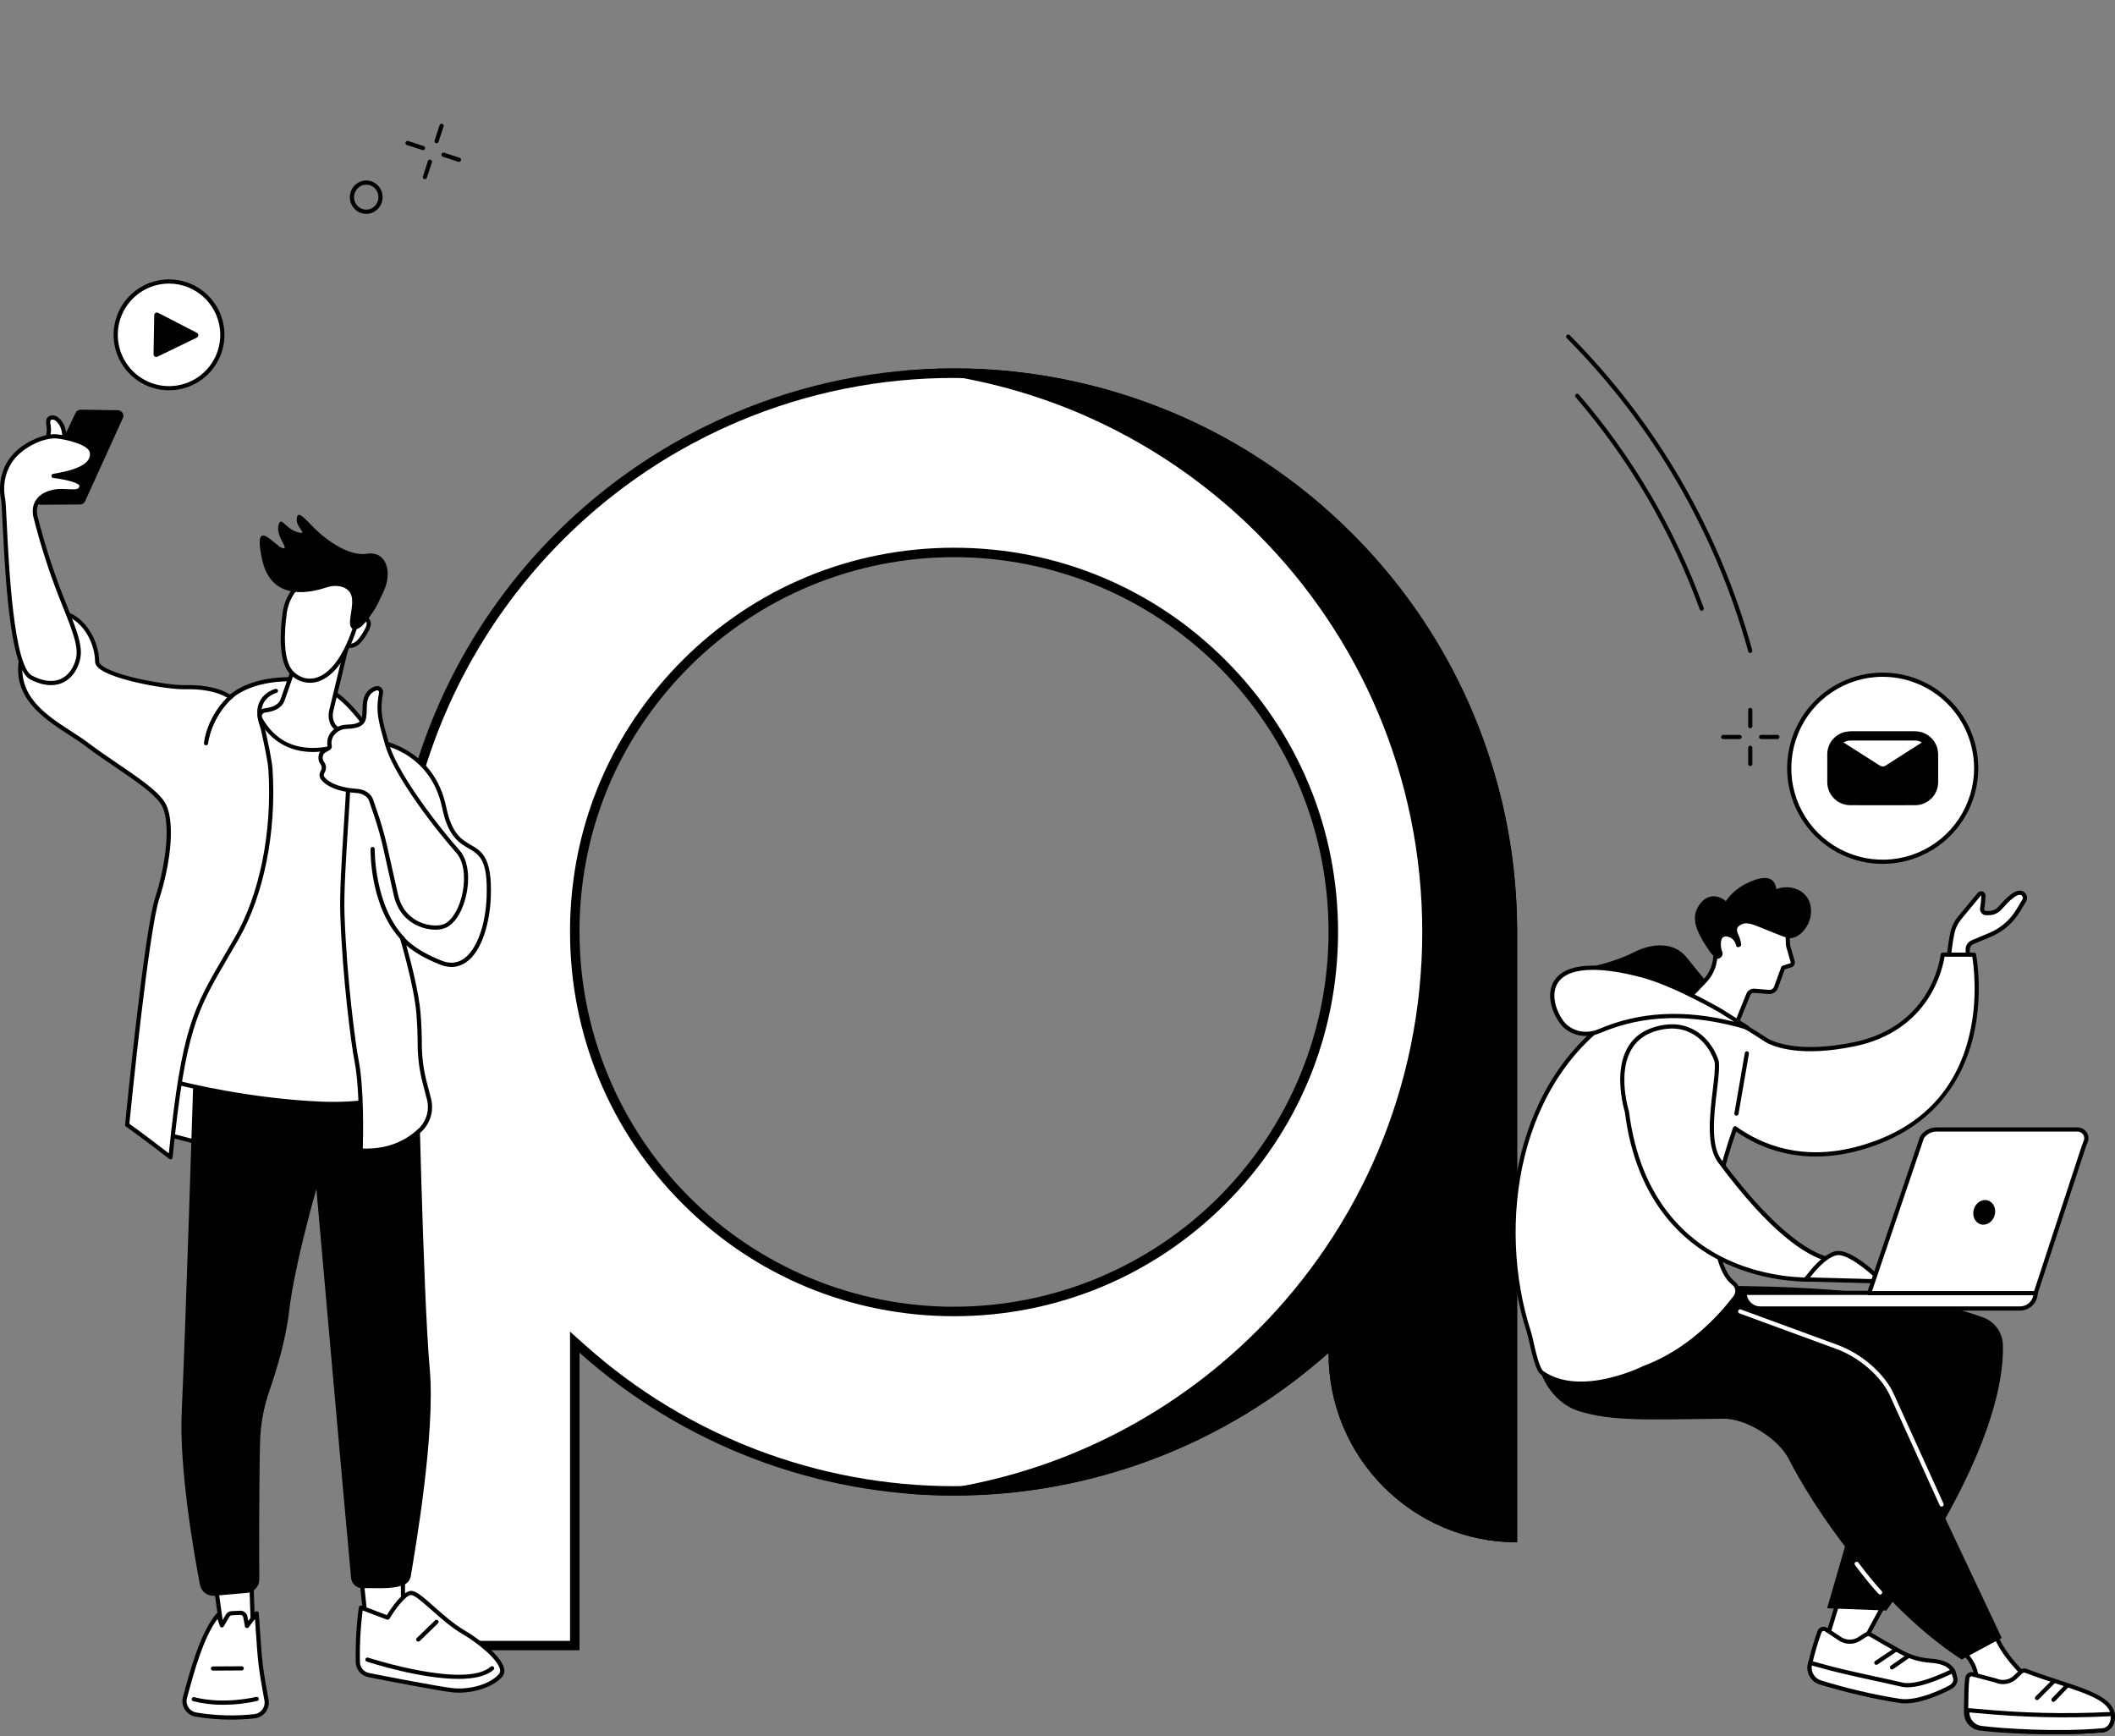 <svg width="625" height="513" viewBox="0 0 625 513" fill="none" xmlns="http://www.w3.org/2000/svg">
<rect x="0" y="0" width="625" height="513" fill="#808080" stroke="none"/>
<g clip-path="url(#clip0_2061_888)">
<path d="M116.919 486.268V275.402C116.935 246.33 124.613 217.775 139.177 192.619C153.74 167.463 174.676 146.594 199.872 132.118C201.029 131.452 202.198 130.8 203.336 130.184C204.474 129.569 205.693 128.925 206.851 128.332C210.371 126.533 214.017 124.835 217.688 123.279C247.934 110.48 281.31 107.008 313.54 113.31C345.77 119.612 375.386 135.401 398.591 158.652C403.761 163.826 408.586 169.334 413.036 175.14C431.187 198.87 442.542 227.095 445.886 256.791C446.575 262.971 446.92 269.184 446.921 275.402V454.359C417.607 453.612 393.989 429.52 393.989 400.014V396.626L391.66 398.707C361.452 425.664 322.391 440.561 281.916 440.561C241.44 440.561 202.379 425.664 172.171 398.707L169.842 396.626V486.268H116.919ZM281.924 163.254C251.987 163.254 223.842 174.921 202.673 196.104C200.369 198.409 198.144 200.835 196.058 203.311C179.237 223.296 170.178 247.737 169.856 273.995C169.856 274.459 169.856 274.929 169.856 275.394C169.856 305.35 181.516 333.513 202.682 354.695C223.848 375.877 251.995 387.541 281.932 387.541C296.656 387.581 311.241 384.699 324.844 379.061C338.447 373.423 350.798 365.141 361.18 354.695C382.349 333.513 394.006 305.353 394.006 275.396C394.006 245.44 382.349 217.277 361.18 196.098C340.012 174.919 311.858 163.254 281.924 163.254Z" fill="white"/>
<path d="M281.924 111.693C303.413 111.669 324.695 115.893 344.548 124.121C364.401 132.35 382.434 144.421 397.613 159.642C402.739 164.772 407.524 170.233 411.937 175.99C429.936 199.517 441.196 227.504 444.508 256.947C445.191 263.079 445.534 269.244 445.534 275.413V452.918C431.995 452.212 419.244 446.33 409.914 436.487C400.584 426.644 395.389 413.591 395.401 400.025V393.514L390.743 397.675C360.79 424.402 322.06 439.172 281.928 439.172C241.796 439.172 203.066 424.402 173.114 397.675L168.45 393.514V484.88H118.317V275.402C118.333 246.574 125.944 218.26 140.384 193.314C154.824 168.369 175.582 147.675 200.565 133.318C201.714 132.66 202.869 132.017 204.001 131.401C205.134 130.786 206.333 130.156 207.488 129.569C210.977 127.784 214.593 126.096 218.23 124.558C238.38 116.023 260.044 111.646 281.924 111.688M281.924 388.951C312.233 388.951 340.727 377.142 362.17 355.693C383.613 334.245 395.407 305.736 395.407 275.396C395.407 245.057 383.604 216.553 362.17 195.099C340.736 173.645 312.233 161.855 281.924 161.855C251.615 161.855 223.118 173.668 201.678 195.113C199.343 197.449 197.09 199.903 194.981 202.41C177.948 222.646 168.774 247.393 168.45 273.978C168.45 274.448 168.45 274.923 168.45 275.399C168.45 305.73 180.255 334.243 201.686 355.696C223.118 377.15 251.612 388.951 281.932 388.951M281.932 108.89C259.678 108.85 237.644 113.304 217.151 121.987C213.458 123.55 209.781 125.263 206.224 127.081C205.037 127.689 203.855 128.311 202.679 128.947C201.503 129.583 200.338 130.236 199.184 130.906C173.749 145.477 152.616 166.516 137.925 191.892C123.235 217.268 115.508 246.078 115.529 275.405V487.669H171.254V399.751C201.719 426.937 241.112 441.96 281.931 441.96C322.75 441.96 362.143 426.937 392.608 399.751V400.014C392.608 430.809 417.557 455.774 448.333 455.774V275.402C448.332 269.132 447.984 262.868 447.29 256.637C443.92 226.688 432.467 198.221 414.159 174.289C409.673 168.434 404.807 162.88 399.592 157.664C384.155 142.184 365.814 129.906 345.622 121.537C325.43 113.168 303.785 108.872 281.93 108.896L281.932 108.89ZM281.932 386.153C267.398 386.154 253.005 383.289 239.577 377.724C226.149 372.158 213.948 364.001 203.67 353.717C193.393 343.433 185.24 331.224 179.678 317.787C174.116 304.35 171.254 289.949 171.254 275.405C171.254 274.94 171.254 274.476 171.254 274.006C171.57 248.076 180.517 223.942 197.126 204.206C199.187 201.761 201.384 199.366 203.663 197.085C213.94 186.801 226.141 178.643 239.569 173.078C252.996 167.512 267.388 164.647 281.923 164.647C296.457 164.647 310.849 167.512 324.277 173.078C337.704 178.643 349.905 186.801 360.182 197.085C381.088 218.002 392.599 245.812 392.599 275.396C392.599 304.768 380.938 332.936 360.182 353.705C339.427 374.473 311.277 386.141 281.924 386.142L281.932 386.153Z" fill="black"/>
<path d="M448.319 275.405V455.774C417.562 455.774 392.605 430.815 392.605 400.025V399.745C392.015 400.265 391.414 400.797 390.813 401.318C383.713 407.454 376.115 412.988 368.098 417.864C338.251 435.895 303.513 444.127 268.755 441.405L267.916 441.337C269.286 441.224 270.651 441.093 272.012 440.946C310.726 436.749 345.447 419.266 371.551 393.145C401.673 363.004 420.289 321.384 420.289 275.407C420.289 229.431 401.673 187.808 371.551 157.667C345.858 131.961 311.822 114.625 273.846 110.09C271.878 109.855 269.9 109.655 267.913 109.489C267.955 109.489 267.983 109.475 268.025 109.475C269.032 109.391 270.044 109.338 271.05 109.265C304.382 106.783 339.863 115.635 368.19 132.996C393.092 148.261 413.908 169.849 427.933 195.51C441.286 220.022 448.294 247.488 448.319 275.405Z" fill="black"/>
<path d="M38.177 332.332L56.759 337.15C73.558 341.503 92.029 336.064 109.126 333.099L120.794 331.076L119.46 310.82L50.508 313.497L38.177 332.332Z" fill="white"/>
<path d="M70.516 339.396C65.828 339.44 61.154 338.886 56.606 337.746L38.023 332.928C37.928 332.904 37.84 332.857 37.767 332.792C37.693 332.727 37.636 332.646 37.601 332.554C37.565 332.463 37.552 332.364 37.562 332.267C37.573 332.169 37.606 332.075 37.66 331.993L49.99 313.153C50.045 313.07 50.118 313.002 50.204 312.953C50.29 312.905 50.386 312.877 50.485 312.873L119.438 310.204C119.518 310.2 119.598 310.211 119.673 310.238C119.748 310.265 119.817 310.306 119.876 310.36C119.936 310.413 119.984 310.478 120.018 310.55C120.052 310.622 120.072 310.701 120.076 310.78L121.412 331.034C121.422 331.186 121.375 331.337 121.281 331.456C121.186 331.576 121.051 331.657 120.901 331.683L109.233 333.708C106.012 334.268 102.67 334.928 99.447 335.566C89.867 337.46 80.076 339.396 70.516 339.396ZM39.161 331.963L56.91 336.565C70.404 340.062 85.041 337.169 99.198 334.369C102.436 333.728 105.785 333.065 109.017 332.505L120.14 330.575L118.882 311.474L50.846 314.11L39.161 331.963Z" fill="black"/>
<path d="M63.819 469.067L65.701 482.476L74.833 483.224L74.274 467.268L63.819 469.067Z" fill="white"/>
<path d="M74.833 483.842H74.783L65.651 483.095C65.511 483.083 65.38 483.024 65.278 482.927C65.177 482.831 65.111 482.702 65.092 482.563L63.207 469.156C63.186 468.997 63.227 468.836 63.322 468.706C63.417 468.576 63.558 468.488 63.716 468.46L74.17 466.661C74.257 466.645 74.346 466.649 74.432 466.671C74.517 466.693 74.597 466.734 74.665 466.789C74.734 466.845 74.789 466.915 74.828 466.994C74.867 467.073 74.889 467.16 74.892 467.248L75.451 483.196C75.454 483.279 75.439 483.361 75.41 483.439C75.38 483.516 75.335 483.587 75.277 483.647C75.22 483.706 75.151 483.754 75.074 483.787C74.998 483.819 74.916 483.836 74.833 483.836V483.842ZM66.244 481.9L74.193 482.549L73.681 468.001L64.513 469.579L66.244 481.9Z" fill="black"/>
<path d="M75.23 507.17C69.47 507.797 63.652 507.634 57.937 506.686C57.373 506.595 56.836 506.386 56.359 506.074C55.882 505.761 55.475 505.351 55.167 504.871C54.858 504.392 54.654 503.852 54.567 503.288C54.48 502.724 54.512 502.148 54.662 501.597C56.449 495.109 59.561 482.785 64.474 477.169L65.567 480.317L67.278 477.43C67.394 477.234 67.553 477.068 67.745 476.946C67.936 476.824 68.154 476.749 68.38 476.727L70.927 476.613C71.288 476.577 71.65 476.678 71.939 476.897C72.229 477.116 72.426 477.436 72.49 477.793L72.985 480.51L75.851 476.769L76.589 487.27C76.824 490.606 77.235 493.928 77.822 497.221L78.801 502.711C78.913 503.775 78.601 504.84 77.932 505.676C77.264 506.511 76.293 507.048 75.23 507.17Z" fill="white"/>
<path d="M68.391 508.164C64.855 508.164 61.324 507.873 57.836 507.293C57.188 507.188 56.568 506.948 56.019 506.588C55.469 506.228 55.002 505.756 54.646 505.203C54.291 504.65 54.055 504.029 53.956 503.379C53.856 502.73 53.894 502.066 54.067 501.432L54.453 500.033C56.281 493.318 59.34 482.11 64.01 476.772C64.08 476.69 64.171 476.628 64.273 476.593C64.375 476.558 64.485 476.55 64.591 476.571C64.698 476.592 64.797 476.64 64.879 476.711C64.961 476.782 65.022 476.874 65.058 476.976L65.724 478.848L66.758 477.102C66.924 476.825 67.151 476.589 67.424 476.416C67.696 476.242 68.005 476.134 68.327 476.101L70.907 475.983C71.417 475.941 71.924 476.089 72.33 476.399C72.736 476.709 73.013 477.159 73.108 477.662L73.351 479.008L75.367 476.375C75.444 476.276 75.549 476.203 75.668 476.165C75.787 476.126 75.915 476.124 76.035 476.159C76.157 476.196 76.265 476.27 76.343 476.37C76.422 476.47 76.468 476.592 76.474 476.719L77.213 487.216C77.448 490.532 77.857 493.832 78.44 497.104L79.418 502.593C79.554 503.825 79.198 505.06 78.428 506.031C77.657 507.001 76.535 507.628 75.306 507.775C73.01 508.034 70.701 508.164 68.391 508.164ZM64.253 478.417C60.148 483.831 57.349 494.085 55.644 500.352L55.258 501.751C55.128 502.214 55.098 502.699 55.17 503.174C55.242 503.649 55.414 504.103 55.675 504.507C55.938 504.918 56.285 505.269 56.692 505.537C57.099 505.806 57.559 505.986 58.04 506.065C63.698 507.005 69.458 507.167 75.16 506.544C76.06 506.438 76.882 505.982 77.449 505.275C78.016 504.568 78.281 503.666 78.188 502.764L77.215 497.319C76.626 494.004 76.211 490.659 75.974 487.3L75.347 478.428L73.474 480.877C73.401 480.971 73.302 481.042 73.19 481.081C73.078 481.121 72.956 481.127 72.84 481.099C72.724 481.071 72.619 481.01 72.537 480.923C72.455 480.836 72.4 480.728 72.378 480.611L71.883 477.891C71.843 477.688 71.73 477.507 71.565 477.383C71.4 477.258 71.195 477.199 70.989 477.217L68.408 477.334C68.284 477.351 68.167 477.396 68.063 477.464C67.959 477.533 67.873 477.624 67.809 477.732L66.098 480.622C66.037 480.722 65.95 480.804 65.845 480.857C65.74 480.91 65.622 480.932 65.505 480.921C65.389 480.909 65.278 480.864 65.186 480.791C65.094 480.718 65.024 480.621 64.985 480.51L64.253 478.417Z" fill="black"/>
<path d="M65.945 503.771C62.97 503.793 60.005 503.443 57.117 502.727C57.037 502.709 56.962 502.674 56.895 502.625C56.829 502.577 56.773 502.516 56.73 502.446C56.688 502.375 56.66 502.297 56.648 502.216C56.636 502.134 56.64 502.051 56.66 501.972C56.681 501.892 56.717 501.817 56.767 501.752C56.817 501.686 56.879 501.631 56.95 501.59C57.021 501.549 57.1 501.522 57.181 501.512C57.263 501.502 57.346 501.508 57.425 501.53C66.263 503.804 75.635 501.457 75.728 501.432C75.885 501.395 76.051 501.421 76.189 501.505C76.328 501.588 76.428 501.723 76.468 501.88C76.508 502.037 76.485 502.203 76.404 502.343C76.324 502.483 76.191 502.586 76.035 502.629C72.726 503.394 69.341 503.777 65.945 503.771Z" fill="black"/>
<path d="M62.902 493.676C62.746 493.666 62.599 493.596 62.492 493.482C62.385 493.367 62.326 493.216 62.326 493.06C62.326 492.903 62.385 492.752 62.492 492.637C62.599 492.523 62.746 492.453 62.902 492.443L71.436 492.395C71.6 492.395 71.757 492.46 71.873 492.576C71.989 492.692 72.054 492.849 72.054 493.013C72.054 493.177 71.989 493.335 71.873 493.451C71.757 493.567 71.6 493.632 71.436 493.632L62.902 493.676Z" fill="black"/>
<path d="M106.16 460.41L108.209 480L119.153 479.617L118.974 459.962L106.16 460.41Z" fill="white"/>
<path d="M108.223 480.619C108.069 480.619 107.921 480.561 107.808 480.458C107.694 480.354 107.623 480.212 107.608 480.059L105.559 460.474C105.55 460.39 105.558 460.305 105.584 460.224C105.609 460.143 105.651 460.068 105.707 460.004C105.762 459.94 105.83 459.888 105.907 459.852C105.983 459.815 106.067 459.795 106.151 459.792L118.966 459.344C119.048 459.341 119.13 459.355 119.207 459.384C119.284 459.414 119.355 459.458 119.414 459.515C119.473 459.572 119.521 459.641 119.553 459.717C119.586 459.793 119.603 459.874 119.603 459.957L119.782 479.612C119.783 479.772 119.721 479.928 119.61 480.044C119.499 480.16 119.347 480.229 119.186 480.235L108.243 480.619H108.223ZM106.856 461.003L108.777 479.362L118.541 479.021L118.376 460.6L106.856 461.003Z" fill="black"/>
<path d="M105.74 491.186C105.757 492.089 106.082 492.959 106.662 493.651C107.241 494.344 108.04 494.817 108.925 494.992C115.269 496.237 129.551 499.001 133.617 499.468C138.89 500.064 145.282 498.231 147.946 495.064C150.611 491.897 141.373 484.877 137.02 482.359C130.55 478.619 124.194 471 121.641 470.737C119.089 470.474 114.576 478.045 114.576 478.045L106.683 475.046C106.683 475.046 105.55 481.761 105.74 491.186Z" fill="white"/>
<path d="M135.666 500.193C134.958 500.193 134.251 500.154 133.547 500.075C129.423 499.608 114.872 496.788 108.808 495.599C107.786 495.392 106.866 494.845 106.196 494.046C105.527 493.248 105.148 492.245 105.122 491.203C104.935 481.828 106.053 475.009 106.065 474.942C106.079 474.851 106.115 474.764 106.167 474.688C106.22 474.612 106.289 474.549 106.37 474.503C106.45 474.457 106.54 474.43 106.633 474.424C106.725 474.418 106.817 474.432 106.903 474.467L114.319 477.281C115.518 475.323 119.158 469.867 121.706 470.119C123.188 470.273 125.34 472.17 128.301 474.797C131.05 477.231 134.173 479.987 137.338 481.822C140.85 483.853 148.318 489.295 148.995 493.159C149.083 493.559 149.079 493.975 148.982 494.374C148.885 494.772 148.698 495.143 148.436 495.459C146.04 498.284 140.73 500.193 135.666 500.193ZM107.172 475.891C106.515 480.958 106.243 486.067 106.358 491.175C106.377 491.936 106.652 492.667 107.141 493.25C107.629 493.833 108.3 494.233 109.045 494.384C115.096 495.57 129.607 498.385 133.687 498.847C138.94 499.44 144.997 497.605 147.474 494.65C147.617 494.471 147.716 494.262 147.765 494.038C147.813 493.814 147.809 493.582 147.753 493.36C147.233 490.395 140.998 485.37 136.695 482.882C133.415 480.986 130.25 478.182 127.468 475.712C124.994 473.518 122.653 471.451 121.566 471.339H121.485C119.955 471.339 116.849 475.404 115.096 478.35C115.022 478.475 114.906 478.571 114.769 478.619C114.632 478.667 114.482 478.665 114.346 478.613L107.172 475.891Z" fill="black"/>
<path d="M135.468 496.125C124.203 496.125 109.249 491.298 108.385 491.016C108.309 490.991 108.237 490.951 108.176 490.898C108.114 490.845 108.064 490.781 108.027 490.709C107.991 490.636 107.969 490.558 107.963 490.477C107.956 490.396 107.966 490.315 107.991 490.238C108.016 490.161 108.056 490.09 108.109 490.028C108.162 489.967 108.226 489.916 108.298 489.88C108.37 489.843 108.449 489.821 108.53 489.815C108.61 489.809 108.692 489.818 108.768 489.843C109.048 489.936 137.467 499.107 144.988 492.535C145.048 492.477 145.12 492.432 145.198 492.402C145.276 492.372 145.36 492.358 145.443 492.362C145.527 492.365 145.609 492.386 145.684 492.422C145.76 492.458 145.827 492.509 145.882 492.572C145.937 492.635 145.979 492.709 146.005 492.788C146.031 492.868 146.041 492.952 146.033 493.035C146.026 493.119 146.001 493.2 145.961 493.273C145.922 493.347 145.867 493.412 145.802 493.464C143.571 495.414 139.79 496.125 135.468 496.125Z" fill="black"/>
<path d="M123.601 485.109C123.478 485.109 123.358 485.072 123.256 485.003C123.154 484.934 123.076 484.836 123.03 484.722C122.984 484.608 122.973 484.483 122.998 484.362C123.024 484.242 123.085 484.132 123.174 484.046L128.562 478.828C128.679 478.714 128.838 478.652 129.002 478.655C129.166 478.658 129.322 478.726 129.435 478.844C129.549 478.962 129.611 479.12 129.609 479.284C129.606 479.448 129.538 479.604 129.42 479.718L124.032 484.936C123.916 485.047 123.762 485.109 123.601 485.109Z" fill="black"/>
<path d="M57.268 315C57.268 315 54.752 395.495 53.712 416.75C52.873 433.845 57.322 459.095 59.091 468.322C59.277 469.294 59.816 470.163 60.605 470.759C61.394 471.356 62.376 471.638 63.361 471.551L72.988 470.712C73.984 470.621 74.91 470.161 75.583 469.421C76.255 468.68 76.627 467.714 76.623 466.714C76.583 458.67 76.536 439.2 76.838 426.425C76.959 421.141 77.902 415.908 79.634 410.914C81.689 405.011 84.451 395.951 85.427 387.564C87.055 373.575 93.491 351.363 93.491 351.363C93.491 351.363 101.879 446.301 103.744 466.269C103.821 467.131 104.228 467.93 104.88 468.5C105.531 469.069 106.378 469.364 107.242 469.324C110.796 469.179 115.664 469.777 119.293 468.348C119.837 468.135 120.316 467.784 120.684 467.33C121.051 466.876 121.295 466.334 121.39 465.757C122.676 457.951 128.727 423.462 126.982 404.381C125.025 382.67 123.523 310.545 123.523 310.545L57.268 315Z" fill="black"/>
<path d="M51.626 319.722C51.626 319.722 71.825 325.161 94.936 326.157C108.584 326.739 117.733 323.759 117.733 323.759L104.711 218.092C104.711 218.092 103.998 209.81 89.512 205.96C81.734 203.893 75.831 212.882 75.831 212.882L51.626 319.722Z" fill="white"/>
<path d="M98.42 326.837C97.287 326.837 96.116 326.813 94.909 326.764C71.981 325.788 51.671 320.374 51.467 320.329C51.313 320.288 51.181 320.188 51.098 320.052C51.016 319.915 50.99 319.752 51.025 319.596L75.23 212.756C75.246 212.683 75.275 212.614 75.317 212.552C75.566 212.171 81.552 203.218 89.671 205.375C104.407 209.292 105.296 217.686 105.329 218.05L118.348 323.673C118.365 323.815 118.332 323.959 118.255 324.08C118.178 324.201 118.062 324.291 117.925 324.336C117.839 324.364 110.091 326.837 98.42 326.837ZM52.361 319.283C55.814 320.162 74.333 324.66 94.962 325.539C106.585 326.031 114.998 323.899 117.05 323.315L104.093 218.187C104.093 218.089 103.179 210.255 89.347 206.579C82.497 204.757 77.045 212.247 76.402 213.153L52.361 319.283Z" fill="black"/>
<path d="M28.698 195.513C28.76 199.539 48.905 203.21 54.595 203.067C64.233 202.807 68.05 206.061 68.05 206.061C68.05 206.061 73.234 200.535 86.249 200.72C98.431 200.896 104.854 209.813 111.346 219.124C111.346 219.124 127.563 220.856 131.251 238.608C134.939 256.36 145.201 244.025 144.421 265.07C144.004 276.261 139.234 287.961 130.365 284.498C121.496 281.034 118.795 277.148 118.795 277.148C118.795 277.148 123.028 291.215 123.677 299.659C123.956 303.179 124.032 306.209 124.035 308.545C124.044 312.39 124.54 316.219 125.511 319.94L126.744 324.683C127.18 326.321 127.167 328.047 126.707 329.679C126.246 331.311 125.355 332.789 124.127 333.957C120.347 337.494 115.012 340.392 106.56 339.998C106.56 339.998 107.247 322.909 105.335 313.268C104.423 308.682 101.826 289.05 101.177 270.215C100.738 257.51 103.694 230.827 103.243 218.584C103.146 215.845 76.248 209.231 76.888 211.939C77.749 215.562 79.718 223.995 79.939 227.498C81.219 247.799 76.583 265.685 70.021 277.142C58.278 297.608 54.593 300.202 50.396 341.979C50.396 341.979 41.904 335.41 37.576 332.38C37.576 332.38 43.193 275.41 46.439 265.453C49.685 255.495 51.416 242.072 47.955 237.092C44.493 232.111 33.891 226.267 25.668 219.988C17.444 213.71 0.087 207.261 7.924 189.433C15.188 172.904 28.536 184.011 28.698 195.513Z" fill="white"/>
<path d="M50.396 342.594C50.259 342.595 50.126 342.55 50.018 342.466C49.934 342.401 41.487 335.874 37.224 332.886C37.135 332.824 37.064 332.739 37.018 332.641C36.973 332.543 36.954 332.434 36.964 332.326C37.193 329.999 42.623 275.178 45.852 265.271C49.081 255.364 50.751 242.203 47.446 237.453C45.226 234.26 39.849 230.606 34.154 226.74C31.178 224.72 28.1 222.632 25.293 220.489C23.895 219.426 22.237 218.352 20.47 217.213C12.107 211.824 0.654 204.444 7.359 189.193C11.198 180.467 16.256 180.069 18.932 180.615C24.457 181.734 29.21 188.561 29.316 195.524C29.316 195.843 29.596 196.179 29.831 196.403C33.334 199.76 49.683 202.583 54.578 202.457C62.617 202.262 66.713 204.416 67.999 205.269C69.459 203.985 74.956 199.953 86.257 200.11C98.862 200.292 105.41 209.539 111.701 218.556C113.938 218.909 128.405 221.818 131.858 238.491C133.494 246.389 136.348 248.051 139.108 249.659C142.382 251.567 145.475 253.369 145.039 265.103C144.787 271.941 142.673 281.121 137.554 284.484C135.342 285.936 132.848 286.137 130.141 285.082C124.918 283.043 121.792 280.858 120.076 279.361C121.309 283.762 123.814 293.294 124.3 299.62C124.532 302.65 124.653 305.655 124.658 308.553C124.669 312.347 125.158 316.124 126.112 319.795L127.345 324.535C127.812 326.281 127.799 328.121 127.307 329.861C126.815 331.6 125.862 333.174 124.549 334.416C119.715 338.938 113.821 340.969 106.532 340.625C106.368 340.617 106.214 340.546 106.104 340.425C105.993 340.304 105.935 340.145 105.942 339.981C105.942 339.813 106.604 322.853 104.728 313.402C103.805 308.746 101.208 289.075 100.559 270.251C100.338 263.83 100.984 253.761 101.605 244.022C102.215 234.509 102.844 224.675 102.628 218.62C102.497 218.293 100.85 217.166 95.582 215.498C87.703 213.008 79.052 211.494 77.537 212.012C79.385 219.815 80.4 225.016 80.554 227.473C81.714 245.846 77.976 264.535 70.558 277.464C69.42 279.448 68.357 281.263 67.362 282.965C58.211 298.604 54.78 304.457 51.011 342.054C50.995 342.207 50.924 342.349 50.811 342.452C50.697 342.556 50.549 342.613 50.396 342.614V342.594ZM38.227 332.08C41.742 334.565 47.667 339.1 49.892 340.809C53.653 303.934 57.137 297.98 66.297 282.335C67.289 280.64 68.349 278.827 69.487 276.846C76.79 264.118 80.467 245.689 79.323 227.548C79.17 225.139 78.149 219.941 76.287 212.09C76.239 211.909 76.246 211.719 76.307 211.542C76.368 211.365 76.479 211.21 76.628 211.097C78.733 209.357 95.361 213.615 100.934 216.133C102.967 217.045 103.845 217.773 103.873 218.559C104.091 224.675 103.459 234.543 102.849 244.086C102.228 253.792 101.585 263.83 101.806 270.193C102.452 288.938 105.033 308.523 105.95 313.145C107.65 321.706 107.309 336.238 107.208 339.402C113.874 339.601 119.276 337.656 123.705 333.504C124.855 332.413 125.69 331.031 126.119 329.504C126.549 327.977 126.558 326.363 126.146 324.831L124.913 320.089C123.93 316.317 123.428 312.435 123.42 308.537C123.42 305.672 123.294 302.698 123.062 299.698C122.427 291.42 118.244 277.456 118.202 277.316C118.161 277.175 118.171 277.024 118.231 276.891C118.29 276.757 118.396 276.648 118.527 276.585C118.659 276.521 118.81 276.507 118.951 276.544C119.093 276.581 119.217 276.667 119.301 276.787C119.326 276.821 122.044 280.578 130.589 283.913C132.898 284.817 135.015 284.654 136.874 283.435C140.763 280.88 143.484 273.659 143.803 265.039C144.211 254.046 141.683 252.575 138.49 250.711C135.635 249.047 132.4 247.161 130.661 238.725C127.116 221.611 111.453 219.745 111.293 219.728C111.206 219.719 111.121 219.691 111.046 219.646C110.97 219.601 110.905 219.54 110.854 219.468C104.703 210.635 98.328 201.503 86.249 201.33C73.728 201.148 68.559 206.422 68.508 206.475C68.4 206.587 68.254 206.654 68.098 206.663C67.943 206.671 67.79 206.621 67.669 206.523C67.636 206.492 63.864 203.425 54.632 203.677C49.476 203.812 32.767 200.893 28.998 197.276C28.41 196.716 28.108 196.126 28.1 195.527C28.002 189.092 23.702 182.82 18.708 181.818C14.716 181.009 11.095 183.804 8.508 189.685C2.228 203.971 12.725 210.736 21.157 216.169C22.944 217.322 24.633 218.408 26.062 219.502C28.858 221.622 31.905 223.698 34.866 225.713C40.657 229.647 46.129 233.359 48.48 236.742C52.048 241.876 50.46 255.168 47.046 265.646C43.973 275.005 38.711 327.206 38.227 332.069V332.08Z" fill="black"/>
<path d="M16.424 123.57C16.424 123.57 14.629 122.804 14.274 124.281C13.919 125.758 15.951 127.985 11.69 133.693C7.429 139.4 18.96 130.361 18.96 130.361C18.96 130.361 19.692 125.697 16.424 123.57Z" fill="white"/>
<path d="M10.905 136.2C10.804 136.204 10.704 136.186 10.611 136.146C10.519 136.106 10.437 136.046 10.37 135.97C9.811 135.43 10.253 134.591 11.193 133.324C14.226 129.25 13.913 127.093 13.709 125.663C13.602 125.16 13.591 124.642 13.675 124.135C13.725 123.884 13.831 123.646 13.985 123.441C14.139 123.235 14.337 123.067 14.565 122.949C15.448 122.504 16.547 122.949 16.67 123.002C16.702 123.017 16.733 123.034 16.762 123.053C20.324 125.369 19.611 130.249 19.581 130.456C19.556 130.61 19.474 130.75 19.351 130.847C13.639 135.327 11.69 136.2 10.905 136.2ZM15.448 123.99C15.334 123.985 15.22 124.007 15.115 124.054C15.068 124.077 14.942 124.141 14.875 124.424C14.833 124.779 14.852 125.138 14.931 125.487C15.152 127.017 15.521 129.58 12.185 134.062C12.015 134.292 11.878 134.485 11.771 134.647C13.186 133.889 15.965 131.913 18.381 130.033C18.465 129.121 18.582 125.758 16.144 124.121C15.921 124.039 15.686 123.995 15.448 123.99Z" fill="black"/>
<path d="M10.457 146.784L22.343 121.998C22.48 121.713 22.696 121.473 22.965 121.306C23.234 121.14 23.545 121.054 23.861 121.058L34.825 121.223C35.099 121.227 35.369 121.3 35.609 121.434C35.848 121.568 36.051 121.76 36.198 121.993C36.345 122.225 36.432 122.491 36.451 122.765C36.47 123.039 36.42 123.314 36.306 123.565L25.159 148.104C25.028 148.392 24.818 148.637 24.553 148.809C24.288 148.981 23.979 149.073 23.663 149.075L11.961 149.159C11.68 149.161 11.403 149.092 11.156 148.957C10.909 148.822 10.7 148.627 10.55 148.389C10.399 148.152 10.312 147.879 10.296 147.599C10.28 147.318 10.335 147.037 10.457 146.784Z" fill="black"/>
<path d="M10.399 152.343C12.588 161.127 15.385 169.749 18.77 178.145C23.364 189.384 24.127 192.553 22.455 196.574C20.783 200.594 16.505 203.949 9.227 200.228C1.862 196.465 1.639 151.266 0.914 147.503C-0.12 142.126 1.557 137.02 5.287 133.648C8.416 130.822 13.396 128.629 16.838 128.956C18.325 129.099 26.878 130.495 27.183 133.782C27.449 136.726 24.899 139.177 15.817 140.629C15.817 140.629 24.205 141.594 24.082 143.586C23.965 145.67 21.742 145.217 18.398 145.105C14.732 144.979 9.445 146.79 10.399 152.343Z" fill="white"/>
<path d="M15.054 202.463C13.183 202.463 11.139 201.904 8.945 200.785C3.587 198.046 1.851 177.118 0.772 154.9C0.596 151.263 0.456 148.384 0.308 147.626C-0.749 142.128 0.959 136.731 4.874 133.195C8.293 130.103 13.463 128.011 16.896 128.346C17 128.346 27.41 129.533 27.801 133.732C28.081 136.944 25.396 139.154 19.377 140.573C22.024 141.132 24.793 142.072 24.703 143.628C24.566 146.031 22.312 145.919 19.701 145.788C19.284 145.766 18.843 145.743 18.381 145.726C16.424 145.67 13.572 146.213 12.017 147.995C11.064 149.089 10.726 150.513 11.016 152.226C13.201 160.971 15.986 169.555 19.354 177.915C23.926 189.106 24.834 192.495 23.034 196.817C21.994 199.335 20.196 201.148 17.973 201.965C17.037 202.303 16.049 202.472 15.054 202.463ZM16.125 129.541C13.018 129.541 8.676 131.418 5.701 134.107C2.108 137.353 0.545 142.316 1.521 147.385C1.683 148.242 1.801 150.869 2.005 154.844C2.617 167.435 4.049 196.887 9.507 199.679C12.582 201.252 15.283 201.638 17.537 200.799C19.432 200.102 20.976 198.518 21.885 196.336C23.436 192.612 22.849 189.758 18.199 178.38C14.807 169.952 12 161.3 9.797 152.486C9.796 152.474 9.796 152.462 9.797 152.449C9.434 150.343 9.867 148.569 11.084 147.176C12.918 145.072 16.069 144.409 18.418 144.487C18.887 144.504 19.335 144.526 19.757 144.546C22.659 144.694 23.392 144.616 23.464 143.55C23.501 142.898 20.137 141.748 15.742 141.241C15.595 141.222 15.46 141.151 15.361 141.041C15.262 140.931 15.206 140.789 15.203 140.641C15.2 140.493 15.25 140.349 15.344 140.235C15.439 140.12 15.571 140.044 15.716 140.019C25.782 138.407 26.733 135.719 26.565 133.836C26.35 131.438 19.575 129.838 16.779 129.572C16.567 129.552 16.349 129.541 16.125 129.541Z" fill="black"/>
<path d="M60.886 220.246H60.825C60.744 220.239 60.665 220.216 60.593 220.178C60.52 220.141 60.456 220.089 60.404 220.026C60.352 219.963 60.313 219.891 60.29 219.813C60.266 219.735 60.258 219.653 60.266 219.572C60.299 219.236 61.147 211.282 68.26 205.023C68.321 204.97 68.391 204.928 68.468 204.902C68.545 204.876 68.626 204.865 68.707 204.87C68.788 204.876 68.868 204.897 68.94 204.933C69.013 204.968 69.078 205.018 69.132 205.079C69.186 205.14 69.227 205.211 69.253 205.288C69.279 205.365 69.29 205.446 69.285 205.527C69.279 205.608 69.258 205.688 69.223 205.76C69.187 205.833 69.137 205.898 69.076 205.952C62.343 211.878 61.502 219.619 61.496 219.695C61.479 219.845 61.408 219.984 61.295 220.086C61.183 220.187 61.038 220.244 60.886 220.246Z" fill="black"/>
<path d="M77.626 215.615C77.503 215.615 77.383 215.578 77.281 215.51C77.179 215.441 77.1 215.343 77.053 215.229C75.775 212.065 75.68 209.371 76.773 207.228C78.23 204.377 81.247 203.604 81.365 203.574C81.445 203.548 81.53 203.54 81.614 203.548C81.698 203.557 81.779 203.582 81.852 203.624C81.926 203.665 81.99 203.721 82.042 203.788C82.093 203.855 82.13 203.931 82.15 204.013C82.171 204.095 82.174 204.18 82.16 204.264C82.147 204.347 82.116 204.426 82.071 204.497C82.025 204.568 81.965 204.629 81.895 204.676C81.826 204.723 81.747 204.756 81.664 204.771C81.627 204.771 79.055 205.459 77.867 207.801C76.95 209.611 77.059 211.956 78.197 214.768C78.257 214.92 78.256 215.089 78.192 215.24C78.128 215.39 78.007 215.509 77.856 215.571C77.782 215.6 77.705 215.615 77.626 215.615Z" fill="black"/>
<path d="M119.089 278.04C119.005 278.041 118.922 278.025 118.845 277.992C118.768 277.959 118.699 277.911 118.641 277.85C109.291 268.041 109.487 251.576 109.501 250.879C109.504 250.718 109.57 250.564 109.685 250.45C109.8 250.337 109.955 250.273 110.116 250.272H110.13C110.293 250.276 110.448 250.345 110.561 250.463C110.674 250.581 110.736 250.738 110.734 250.901C110.734 251.067 110.538 267.562 119.533 276.997C119.617 277.084 119.674 277.194 119.696 277.313C119.718 277.432 119.705 277.555 119.657 277.666C119.61 277.778 119.53 277.872 119.429 277.939C119.328 278.006 119.21 278.041 119.089 278.04Z" fill="black"/>
<path d="M87.267 196.042L83.573 206.646C82.774 209.038 80.375 209.69 78.213 209.964C77.949 210.002 77.698 210.103 77.48 210.257C77.263 210.412 77.085 210.617 76.962 210.854C76.839 211.091 76.775 211.354 76.774 211.621C76.773 211.888 76.837 212.152 76.958 212.39L77.117 212.698C82.17 221.46 90.969 223.402 101.325 220.137L102.374 219.687C102.578 219.599 102.754 219.459 102.886 219.281C103.018 219.102 103.1 218.892 103.124 218.672C103.148 218.451 103.114 218.228 103.024 218.026C102.934 217.823 102.791 217.648 102.612 217.518L99.477 215.28C98.06 214.262 97.425 212.242 97.864 210.152L102.374 191.426L87.267 196.042Z" fill="white"/>
<path d="M92.579 222.224C85.62 222.224 80.09 219.087 76.583 212.991L76.41 212.661C76.239 212.335 76.15 211.973 76.149 211.605C76.148 211.237 76.237 210.875 76.406 210.548C76.575 210.222 76.821 209.942 77.122 209.731C77.423 209.52 77.771 209.385 78.135 209.337C80.979 208.973 82.43 208.106 82.989 206.436L86.685 195.824C86.717 195.732 86.77 195.648 86.84 195.581C86.91 195.513 86.995 195.463 87.088 195.435L102.187 190.81C102.291 190.778 102.401 190.773 102.507 190.798C102.613 190.822 102.711 190.874 102.79 190.949C102.869 191.024 102.927 191.118 102.959 191.222C102.99 191.326 102.992 191.437 102.967 191.543L98.46 210.271C98.074 212.107 98.611 213.872 99.832 214.748L102.967 217C103.235 217.194 103.447 217.455 103.581 217.758C103.716 218.06 103.768 218.393 103.732 218.722C103.695 219.051 103.573 219.365 103.376 219.631C103.179 219.897 102.916 220.106 102.612 220.237L101.563 220.688L101.507 220.71C98.626 221.666 95.615 222.176 92.579 222.224ZM87.748 196.54L84.158 206.85C83.224 209.648 80.361 210.313 78.286 210.576C78.12 210.598 77.961 210.661 77.825 210.758C77.688 210.856 77.578 210.986 77.503 211.136C77.423 211.287 77.381 211.455 77.381 211.626C77.381 211.796 77.423 211.965 77.503 212.115L77.663 212.423C83.515 222.574 93.636 221.916 101.107 219.569L102.128 219.129C102.231 219.085 102.321 219.015 102.388 218.925C102.455 218.834 102.497 218.728 102.509 218.616C102.521 218.505 102.504 218.391 102.458 218.289C102.412 218.186 102.34 218.098 102.248 218.033L99.114 215.78C97.495 214.617 96.765 212.356 97.257 210.025L101.518 192.332L87.748 196.54Z" fill="black"/>
<path d="M104.06 182.998C104.06 182.998 111.193 181.068 108.254 186.417C105.819 190.849 104.317 190.964 102.57 190.804C100.822 190.645 104.06 182.998 104.06 182.998Z" fill="white"/>
<path d="M103.299 191.462C103.039 191.462 102.777 191.445 102.511 191.42C102.338 191.405 102.172 191.349 102.026 191.256C101.88 191.163 101.758 191.036 101.672 190.885C100.794 189.417 102.847 184.294 103.495 182.758C103.532 182.672 103.588 182.595 103.659 182.533C103.729 182.472 103.813 182.427 103.903 182.402C104.309 182.293 107.91 181.376 109.171 182.982C109.825 183.821 109.702 185.074 108.799 186.717C106.576 190.748 104.983 191.462 103.299 191.462ZM102.712 190.197C104.08 190.32 105.396 190.359 107.726 186.121C108.349 185.002 108.52 184.143 108.206 183.746C107.647 183.046 105.654 183.267 104.521 183.524C103.26 186.535 102.447 189.554 102.698 190.197H102.712Z" fill="black"/>
<path d="M84.037 181.885C84.037 181.885 82.335 193.158 85.45 197.833C88.461 202.362 98.538 205.415 105.136 184.789C111.735 164.164 85.62 165.098 84.037 181.885Z" fill="white"/>
<path d="M91.548 201.772C90.238 201.753 88.952 201.417 87.801 200.792C86.649 200.167 85.666 199.273 84.935 198.185C81.759 193.404 83.325 182.484 83.425 181.812C83.984 176.065 87.396 171.477 92.585 169.535C96.779 167.966 101.253 168.623 103.97 171.214C107.015 174.118 107.636 179.012 105.724 184.99C101.605 197.86 96.343 201.184 92.652 201.699C92.286 201.749 91.917 201.773 91.548 201.772ZM97.156 169.924C95.742 169.931 94.341 170.192 93.018 170.694C88.265 172.468 85.147 176.673 84.653 181.944C84.653 181.944 84.653 181.966 84.653 181.977C84.636 182.089 83.022 193.068 85.97 197.502C87.057 199.139 89.42 200.907 92.487 200.471C95.222 200.09 100.425 197.522 104.555 184.61C106.313 179.107 105.807 174.664 103.123 172.107C101.616 170.674 99.477 169.924 97.156 169.924Z" fill="black"/>
<path d="M103.727 175.674C102.869 173.559 99.902 172.479 96.457 173.598C93.013 174.717 80.305 178.561 77.445 165.319C74.584 152.077 81.194 161.36 83.464 161.962C85.735 162.563 81.569 158.688 82.262 155.415C82.956 152.142 84.046 155.994 87.725 157.189C91.405 158.383 87.538 155.868 87.678 153.535C87.818 151.201 88.852 151.817 92.057 155.239C95.261 158.66 102.539 164.533 108.377 163.632C114.215 162.731 115.991 169.001 113.432 174.608C110.874 180.215 110.821 179.896 109.772 181.463C107.429 184.965 105.933 186.247 104.46 185.864C101.885 185.195 105.083 179.026 103.727 175.674Z" fill="black"/>
<path d="M111.098 203.415C111.293 203.353 111.502 203.343 111.702 203.387C111.903 203.431 112.088 203.527 112.24 203.665C112.392 203.804 112.504 203.979 112.567 204.175C112.63 204.371 112.64 204.579 112.596 204.78C112.395 205.804 112.258 206.839 112.185 207.88C111.872 211.797 113.267 215.868 114.375 219.933C116.432 227.487 126.493 241.605 135.331 251.654C140.017 256.984 137.252 270.632 131.718 273.503C128.643 275.103 119.156 273.961 116.989 264.485C113.262 248.185 113.594 247.715 109.669 236.468C109.07 234.753 107.183 233.832 105.371 233.715C102.575 233.533 98.353 232.861 95.915 230.578C93.997 228.782 95.87 228.161 95.705 226.62C95.577 225.419 94.612 225.369 94.755 223.592C94.934 221.315 97.651 221.586 97.419 220.453C96.802 217.443 99.354 214.858 102.422 214.765C108.469 214.595 107.586 212.247 107.804 208.35C107.988 205.088 109.672 203.865 111.098 203.415Z" fill="white"/>
<path d="M128.648 274.722C126.812 274.71 125.001 274.303 123.336 273.528C120.819 272.367 117.582 269.877 116.379 264.622C115.515 260.848 114.87 257.924 114.338 255.515C112.56 247.449 112.082 245.281 109.076 236.672C108.517 235.089 106.711 234.42 105.324 234.33C102.229 234.129 98.009 233.396 95.485 231.029C93.933 229.574 94.43 228.531 94.794 227.767C94.987 227.439 95.084 227.064 95.074 226.684C95.031 226.378 94.909 226.088 94.719 225.845C94.226 225.183 94.011 224.354 94.12 223.536C94.249 221.894 95.431 221.298 96.214 220.892C96.428 220.801 96.628 220.68 96.807 220.532C96.652 219.809 96.662 219.061 96.836 218.342C97.01 217.624 97.343 216.954 97.811 216.382C98.367 215.702 99.064 215.149 99.854 214.763C100.643 214.377 101.507 214.166 102.385 214.144C107.038 214.015 107.063 212.782 107.119 209.808C107.119 209.338 107.138 208.837 107.169 208.311C107.373 204.674 109.305 203.322 110.894 202.824C111.192 202.73 111.51 202.716 111.815 202.784C112.121 202.851 112.403 202.997 112.635 203.208C112.866 203.418 113.038 203.686 113.134 203.984C113.23 204.282 113.246 204.6 113.181 204.906C112.984 205.904 112.851 206.913 112.781 207.927C112.524 211.156 113.458 214.466 114.458 217.974C114.626 218.573 114.797 219.169 114.959 219.768C116.981 227.185 126.965 241.216 135.781 251.243C138.099 253.879 138.899 258.565 137.923 263.783C137 268.693 134.73 272.627 131.99 274.048C130.942 274.526 129.799 274.757 128.648 274.722ZM111.458 203.977C111.399 203.977 111.339 203.987 111.282 204.005C109.515 204.564 108.553 206.033 108.422 208.383C108.391 208.895 108.383 209.379 108.374 209.833C108.31 213.173 107.988 215.227 102.438 215.384C101.741 215.4 101.055 215.567 100.427 215.873C99.8 216.179 99.246 216.617 98.803 217.157C98.448 217.595 98.194 218.107 98.06 218.655C97.926 219.203 97.915 219.775 98.029 220.327C98.222 221.279 97.4 221.698 96.802 222.006C95.985 222.42 95.445 222.759 95.376 223.646C95.335 223.915 95.349 224.189 95.417 224.453C95.485 224.716 95.606 224.963 95.773 225.179C96.076 225.581 96.269 226.055 96.332 226.555C96.371 227.164 96.23 227.772 95.926 228.301C95.605 228.984 95.457 229.294 96.349 230.131C98.725 232.369 103.059 232.948 105.422 233.099C107.745 233.25 109.644 234.498 110.262 236.266C113.293 244.94 113.818 247.335 115.574 255.252C116.103 257.656 116.748 260.568 117.61 264.351C118.7 269.107 121.622 271.362 123.881 272.409C126.842 273.782 129.99 273.715 131.453 272.968C133.824 271.737 135.898 268.05 136.74 263.57C137.635 258.797 136.925 254.394 134.886 252.077C125.973 241.941 115.873 227.708 113.799 220.109C113.636 219.516 113.469 218.92 113.301 218.327C112.325 214.869 111.313 211.296 111.59 207.844C111.664 206.777 111.805 205.717 112.012 204.668C112.029 204.587 112.029 204.504 112.01 204.424C111.991 204.343 111.955 204.268 111.904 204.204C111.853 204.139 111.789 204.086 111.715 204.05C111.641 204.013 111.56 203.993 111.478 203.991L111.458 203.977Z" fill="black"/>
<path d="M49.951 114.724C58.656 114.724 65.712 107.663 65.712 98.952C65.712 90.242 58.656 83.181 49.951 83.181C41.246 83.181 34.19 90.242 34.19 98.952C34.19 107.663 41.246 114.724 49.951 114.724Z" fill="white"/>
<path d="M49.951 115.339C46.712 115.34 43.544 114.379 40.851 112.578C38.157 110.778 36.057 108.218 34.817 105.224C33.577 102.229 33.252 98.933 33.883 95.754C34.515 92.575 36.075 89.654 38.365 87.362C40.656 85.069 43.575 83.508 46.752 82.875C49.929 82.243 53.223 82.567 56.216 83.807C59.209 85.048 61.767 87.148 63.567 89.844C65.367 92.539 66.327 95.708 66.327 98.95C66.323 103.295 64.596 107.46 61.526 110.533C58.456 113.606 54.293 115.334 49.951 115.339ZM49.951 83.799C46.956 83.799 44.028 84.688 41.538 86.353C39.047 88.019 37.106 90.385 35.96 93.154C34.814 95.923 34.514 98.97 35.099 101.91C35.684 104.849 37.126 107.549 39.244 109.668C41.362 111.787 44.061 113.23 46.998 113.815C49.936 114.399 52.981 114.098 55.748 112.951C58.515 111.804 60.88 109.861 62.544 107.369C64.207 104.877 65.095 101.947 65.094 98.95C65.09 94.932 63.493 91.081 60.654 88.24C57.815 85.399 53.966 83.801 49.951 83.797V83.799Z" fill="black"/>
<path d="M45.377 104.685L45.581 93.136C45.583 93 45.62 92.868 45.688 92.751C45.756 92.634 45.852 92.536 45.969 92.467C46.085 92.398 46.217 92.359 46.352 92.355C46.487 92.351 46.621 92.382 46.741 92.445L58.174 98.345C58.305 98.413 58.415 98.516 58.491 98.642C58.567 98.768 58.606 98.913 58.605 99.061C58.603 99.209 58.56 99.353 58.481 99.477C58.402 99.602 58.29 99.702 58.157 99.766L46.506 105.415C46.385 105.472 46.25 105.497 46.116 105.488C45.982 105.479 45.853 105.436 45.74 105.363C45.627 105.29 45.535 105.189 45.471 105.071C45.407 104.952 45.375 104.819 45.377 104.685Z" fill="black"/>
<path d="M467.793 286.182C467.793 286.182 476.148 284.825 483.09 281.269C485.956 279.803 493.673 277.148 498.365 282.878C501.801 287.075 506.169 292.715 511.14 297.639C513.203 299.684 513.877 302.796 513.877 302.796C513.877 302.796 507.323 301.567 495.373 297.636C483.423 293.706 467.793 286.182 467.793 286.182Z" fill="black"/>
<path d="M509.118 303.509C510.055 303.706 511.032 303.567 511.877 303.117C512.722 302.667 513.383 301.934 513.743 301.047L516.662 293.856C516.804 293.517 517.05 293.232 517.364 293.041C517.677 292.85 518.044 292.763 518.41 292.793L522.732 293.137C523.181 293.174 523.629 293.062 524.008 292.819C524.387 292.576 524.676 292.215 524.829 291.792L526.957 285.975C526.962 285.966 526.97 285.959 526.98 285.955L529.2 285.264C529.305 285.232 529.404 285.18 529.489 285.11C529.574 285.04 529.645 284.953 529.697 284.856C529.749 284.758 529.781 284.652 529.792 284.542C529.802 284.432 529.791 284.321 529.759 284.215L528.447 279.666C528.193 278.782 528.515 274.126 527.609 273.995C527.609 273.995 513.419 265.733 507.712 271.163C506.981 271.89 506.446 272.79 506.16 273.781C505.873 274.771 505.843 275.818 506.074 276.823L506.633 279.406C507.064 281.241 507.034 283.154 506.546 284.975C506.059 286.796 505.128 288.468 503.837 289.842L498.245 295.678C498.021 295.911 497.854 296.192 497.756 296.5C497.659 296.807 497.633 297.133 497.68 297.453C497.728 297.772 497.848 298.076 498.032 298.342C498.216 298.607 498.458 298.827 498.74 298.985C501.499 300.512 506.065 302.865 509.118 303.509Z" fill="white"/>
<path d="M509.966 304.214C509.639 304.214 509.313 304.18 508.993 304.113C505.959 303.473 501.583 301.265 498.449 299.525C498.083 299.323 497.769 299.039 497.531 298.696C497.292 298.353 497.136 297.959 497.074 297.546C497.012 297.133 497.046 296.711 497.172 296.313C497.299 295.914 497.516 295.551 497.806 295.25L503.398 289.416C503.911 288.862 504.367 288.258 504.759 287.612C506.199 285.181 506.651 282.289 506.023 279.534L505.464 276.952C505.213 275.844 505.249 274.69 505.567 273.599C505.885 272.508 506.475 271.516 507.281 270.716C513.089 265.193 526.535 272.674 527.832 273.416C528.766 273.696 528.861 275.285 528.934 277.805C528.933 278.367 528.97 278.928 529.043 279.484L530.352 284.031C530.455 284.4 530.412 284.795 530.23 285.132C530.049 285.47 529.743 285.724 529.378 285.841L527.421 286.448L525.394 291.993C525.19 292.541 524.814 293.007 524.323 293.323C523.831 293.639 523.251 293.787 522.668 293.745L518.343 293.398C518.107 293.38 517.873 293.437 517.672 293.56C517.471 293.684 517.314 293.868 517.224 294.086L514.308 301.271C513.959 302.138 513.359 302.881 512.585 303.405C511.812 303.929 510.9 304.211 509.966 304.214ZM513.161 269.924C511.204 269.924 509.423 270.388 508.129 271.603C507.475 272.257 506.998 273.067 506.743 273.956C506.487 274.845 506.462 275.785 506.669 276.686L507.228 279.269C507.923 282.333 507.415 285.546 505.811 288.247C505.373 288.966 504.865 289.639 504.292 290.256L498.7 296.098C498.542 296.263 498.424 296.463 498.355 296.682C498.286 296.901 498.268 297.133 498.303 297.359C498.337 297.584 498.421 297.798 498.551 297.985C498.68 298.172 498.851 298.326 499.05 298.436C501.566 299.835 506.219 302.255 509.253 302.896C510.046 303.063 510.874 302.945 511.589 302.563C512.305 302.181 512.863 301.559 513.167 300.806L516.086 293.616C516.28 293.157 516.612 292.77 517.037 292.511C517.462 292.251 517.958 292.132 518.454 292.169L522.78 292.514C523.094 292.538 523.407 292.459 523.672 292.289C523.937 292.119 524.139 291.867 524.248 291.571L526.376 285.754C526.411 285.663 526.466 285.582 526.536 285.514C526.605 285.446 526.689 285.395 526.781 285.362L529.018 284.666C529.074 284.648 529.122 284.609 529.151 284.557C529.18 284.505 529.188 284.444 529.174 284.386L527.863 279.837C527.762 279.484 527.74 278.88 527.709 277.842C527.681 276.916 527.628 275.022 527.377 274.568L527.301 274.529C527.192 274.468 519.29 269.924 513.161 269.924Z" fill="black"/>
<path d="M514.543 279.045C514.216 276.487 512.904 275.424 513.394 274.26C513.659 273.625 514.319 273.32 514.691 273.141C516.55 272.279 518.552 273.421 522.693 275.066C527.835 277.114 528.414 277.391 529.499 277.19C532.256 276.681 534.325 273.832 534.943 271.256C535.116 270.537 535.932 266.695 533.044 264.068C530.958 262.171 527.768 261.662 524.899 262.753C524.821 261.961 524.564 260.817 523.647 260.098C521.477 258.397 517.342 260.453 515.893 261.172C513.534 262.362 511.506 264.118 509.991 266.284C509.569 265.926 507.966 264.656 505.903 264.885C502.827 265.24 501.429 268.626 501.312 268.947C499.83 272.699 502.372 276.723 504.292 279.758C505.674 281.943 506.266 282.43 507.293 283.432L508.022 283.197C508.212 283.135 508.388 283.036 508.538 282.905C508.689 282.773 508.811 282.613 508.898 282.433C508.985 282.253 509.034 282.057 509.043 281.858C509.052 281.658 509.021 281.459 508.951 281.272L508.928 281.219C508.603 280.386 508.469 279.491 508.534 278.6C508.593 277.889 508.788 277.17 509.309 276.885C510.147 276.42 511.299 277.058 511.464 277.151C512.516 277.735 512.932 278.796 513.097 279.596C513.206 280.141 514.652 279.89 514.543 279.045Z" fill="black"/>
<path d="M544.818 467.897L540.065 483.422C544.309 489.712 548.271 491.301 551.666 483.472L558.572 470.77L544.818 467.897Z" fill="white"/>
<path d="M546.513 489.376C544.374 489.376 542.089 487.538 539.548 483.781C539.495 483.704 539.461 483.617 539.448 483.525C539.434 483.434 539.441 483.34 539.469 483.252L544.223 467.727C544.268 467.58 544.366 467.455 544.498 467.376C544.631 467.298 544.788 467.272 544.938 467.304L558.692 470.175C558.786 470.195 558.874 470.236 558.949 470.296C559.025 470.356 559.085 470.432 559.125 470.52C559.165 470.607 559.185 470.702 559.182 470.798C559.179 470.894 559.154 470.988 559.109 471.073L552.203 483.775C550.662 487.334 548.906 489.18 546.854 489.371C546.739 489.371 546.624 489.376 546.513 489.376ZM540.736 483.325C543.037 486.682 545.059 488.285 546.739 488.134C548.28 487.991 549.745 486.341 551.095 483.23L557.627 471.199L545.243 468.611L540.736 483.325Z" fill="black"/>
<path d="M537.674 482.186C536.535 485.369 535.587 488.617 534.836 491.914C534.61 493.016 534.801 494.163 535.373 495.132C535.945 496.101 536.857 496.822 537.932 497.154C540.943 498.117 549.873 500.134 555.678 501.412C559.114 502.164 562.683 502.042 566.06 501.057L570.858 499.658C572.397 499.221 573.856 498.537 575.177 497.633C576.483 496.726 577.716 495.557 577.414 494.505C576.623 491.721 573.259 490.921 570.5 490.753C567.394 490.543 564.374 489.648 561.656 488.131C558.821 486.565 555.354 484.617 552.862 483.095C552.618 482.947 552.337 482.872 552.052 482.877C551.766 482.882 551.488 482.967 551.249 483.123L549.49 484.265C548.633 484.825 547.632 485.124 546.608 485.124C545.584 485.124 544.582 484.825 543.725 484.265L539.612 481.54C539.448 481.432 539.261 481.362 539.066 481.337C538.871 481.311 538.673 481.33 538.486 481.392C538.3 481.455 538.13 481.558 537.989 481.696C537.849 481.833 537.741 482.001 537.674 482.186Z" fill="white"/>
<path d="M560.163 502.515C558.61 502.515 557.063 502.347 555.547 502.014C549.049 500.584 540.688 498.684 537.744 497.741C536.523 497.364 535.487 496.544 534.837 495.443C534.188 494.341 533.972 493.037 534.232 491.785C534.989 488.466 535.944 485.196 537.093 481.993C537.19 481.719 537.349 481.47 537.557 481.267C537.765 481.063 538.016 480.909 538.292 480.817C538.567 480.725 538.861 480.697 539.149 480.735C539.437 480.772 539.713 480.875 539.956 481.036L544.069 483.761C544.825 484.257 545.709 484.521 546.613 484.521C547.517 484.521 548.402 484.257 549.158 483.761L550.916 482.619C551.253 482.401 551.644 482.282 552.044 482.275C552.445 482.268 552.84 482.374 553.184 482.58C555.745 484.136 559.369 486.164 561.958 487.594C564.596 489.065 567.528 489.935 570.542 490.14C574.736 490.397 577.305 491.849 578.013 494.337C578.34 495.492 577.504 496.773 575.53 498.144C574.153 499.085 572.634 499.798 571.031 500.254L566.233 501.653C564.26 502.226 562.217 502.516 560.163 502.515ZM538.913 481.942C538.838 481.942 538.763 481.954 538.692 481.979C538.595 482.011 538.506 482.065 538.433 482.136C538.36 482.208 538.304 482.296 538.27 482.393C537.137 485.549 536.196 488.772 535.451 492.042C535.258 492.994 535.425 493.984 535.92 494.819C536.415 495.655 537.203 496.276 538.13 496.564C541.183 497.54 550.525 499.641 555.823 500.808C559.155 501.534 562.615 501.416 565.889 500.464L570.69 499.065C572.165 498.646 573.562 497.991 574.828 497.126C576.226 496.147 576.987 495.229 576.827 494.672C576.131 492.221 572.985 491.522 570.469 491.368C567.272 491.151 564.162 490.23 561.362 488.671C558.765 487.236 555.127 485.196 552.546 483.635C552.402 483.547 552.235 483.503 552.066 483.506C551.897 483.509 551.732 483.559 551.59 483.652L549.832 484.793C548.876 485.419 547.758 485.752 546.616 485.752C545.474 485.752 544.356 485.419 543.401 484.793L539.288 482.068C539.175 481.987 539.04 481.943 538.902 481.942H538.913Z" fill="black"/>
<path d="M534.957 491.368C534.957 491.368 534.873 491.735 534.836 491.914C534.61 493.016 534.801 494.163 535.373 495.132C535.945 496.1 536.857 496.821 537.932 497.154C545.595 499.538 553.42 501.366 561.345 502.624C566.82 503.463 574.601 499.504 576.251 498.64C577.397 498.038 578.119 496.88 577.736 495.663L577.126 493.704C577.126 493.704 566.996 498.967 562.089 497.823C553.388 495.789 545.215 494.3 536.629 491.835L534.957 491.368Z" fill="white"/>
<path d="M562.973 503.359C562.397 503.36 561.822 503.318 561.253 503.234C553.295 501.973 545.438 500.137 537.744 497.741C536.523 497.364 535.487 496.544 534.837 495.443C534.188 494.341 533.972 493.037 534.232 491.785L534.353 491.225C534.371 491.143 534.406 491.065 534.455 490.997C534.504 490.929 534.567 490.871 534.639 490.828C534.711 490.785 534.792 490.758 534.875 490.747C534.959 490.736 535.044 490.743 535.124 490.766L536.802 491.245C542.567 492.898 548.042 494.09 553.841 495.352C556.567 495.945 559.388 496.558 562.229 497.224C566.851 498.301 576.743 493.209 576.841 493.159C576.921 493.117 577.01 493.093 577.1 493.089C577.19 493.085 577.28 493.101 577.364 493.136C577.447 493.171 577.522 493.223 577.583 493.29C577.644 493.357 577.689 493.436 577.716 493.522L578.326 495.481C578.773 496.905 578.046 498.396 576.536 499.191C573.995 500.517 567.986 503.359 562.973 503.359ZM535.421 492.143C535.256 493.082 535.439 494.049 535.935 494.863C536.432 495.677 537.208 496.282 538.119 496.563C545.751 498.941 553.545 500.762 561.441 502.011C566.493 502.789 573.833 499.213 575.963 498.094C576.713 497.702 577.47 496.88 577.149 495.856L576.755 494.602C574.389 495.761 566.339 499.47 561.949 498.444C559.114 497.781 556.299 497.168 553.575 496.577C547.76 495.31 542.263 494.115 536.458 492.451L535.421 492.143Z" fill="black"/>
<path d="M554.47 491.975C554.368 491.975 554.268 491.949 554.179 491.9C554.089 491.851 554.013 491.781 553.958 491.695C553.867 491.559 553.834 491.393 553.866 491.233C553.897 491.072 553.991 490.931 554.126 490.839L559.883 486.973C560.019 486.881 560.185 486.848 560.346 486.879C560.506 486.911 560.647 487.005 560.739 487.141C560.83 487.276 560.864 487.443 560.832 487.603C560.801 487.764 560.707 487.905 560.571 487.997L554.814 491.866C554.712 491.935 554.593 491.973 554.47 491.975Z" fill="black"/>
<path d="M559.097 493.341C558.967 493.341 558.839 493.299 558.734 493.222C558.628 493.145 558.549 493.036 558.51 492.911C558.47 492.787 558.471 492.652 558.513 492.528C558.555 492.404 558.635 492.297 558.742 492.221L563.373 488.984C563.439 488.934 563.515 488.898 563.595 488.877C563.676 488.857 563.76 488.853 563.842 488.866C563.924 488.879 564.003 488.908 564.074 488.952C564.144 488.996 564.205 489.054 564.253 489.123C564.301 489.191 564.334 489.268 564.351 489.349C564.368 489.431 564.369 489.515 564.353 489.597C564.337 489.678 564.304 489.756 564.257 489.825C564.21 489.894 564.15 489.952 564.08 489.997L559.45 493.232C559.347 493.304 559.223 493.342 559.097 493.341Z" fill="black"/>
<path d="M484.65 380.558C484.65 380.558 551.845 376.674 586.082 389.329C587.734 389.941 589.166 391.03 590.197 392.459C591.228 393.888 591.81 395.592 591.87 397.353C592.222 407.741 588.487 432.343 557.456 475.918L539.931 475.261L556.201 419.008L481.281 413.351L484.65 380.558Z" fill="black"/>
<path d="M575.642 483.392L580.974 489.01C583.003 491.149 584.149 493.978 584.181 496.928L584.225 501.175L599.906 496.869C596.483 493.218 593.03 489.843 590.715 485.398L585.864 476.112L575.642 483.392Z" fill="white"/>
<path d="M584.225 501.79C584.091 501.79 583.961 501.745 583.854 501.664C583.778 501.607 583.716 501.534 583.674 501.45C583.631 501.365 583.608 501.272 583.608 501.177L583.563 496.93C583.535 494.137 582.45 491.457 580.526 489.432L575.194 483.814C575.133 483.751 575.086 483.674 575.057 483.591C575.028 483.507 575.018 483.418 575.027 483.33C575.035 483.242 575.062 483.156 575.107 483.08C575.151 483.003 575.211 482.937 575.284 482.885L585.506 475.611C585.578 475.56 585.661 475.525 585.747 475.509C585.834 475.492 585.923 475.495 586.009 475.516C586.095 475.536 586.176 475.574 586.245 475.628C586.315 475.682 586.372 475.751 586.412 475.829L591.26 485.115C593.259 488.937 596.1 491.939 599.112 495.12L600.356 496.438C600.428 496.515 600.48 496.61 600.506 496.713C600.531 496.816 600.53 496.923 600.502 497.026C600.474 497.128 600.42 497.221 600.345 497.297C600.271 497.372 600.178 497.427 600.076 497.456L584.388 501.771C584.335 501.784 584.28 501.791 584.225 501.79ZM576.578 483.481L581.421 488.582C583.562 490.832 584.769 493.812 584.799 496.919L584.835 500.363L598.751 496.541L598.214 495.982C595.138 492.736 592.244 489.673 590.167 485.697L585.646 477.041L576.578 483.481Z" fill="black"/>
<path d="M581.365 495.87C581.041 498.153 581.035 502.288 580.993 506.082C580.986 507.235 581.402 508.35 582.162 509.216C582.922 510.082 583.974 510.638 585.117 510.779C591.797 511.638 608.478 512.483 621.387 511.311C622.271 511.233 623.834 510.589 624.267 508.379C625.73 500.967 612.84 499.146 598.712 493.772C598.44 493.668 598.145 493.644 597.86 493.702C597.576 493.76 597.313 493.898 597.104 494.099L595.583 495.576C594.837 496.299 593.894 496.785 592.873 496.974C591.852 497.163 590.798 497.047 589.843 496.639L583.166 494.852C582.982 494.774 582.782 494.739 582.583 494.751C582.383 494.762 582.189 494.819 582.015 494.918C581.841 495.016 581.692 495.153 581.579 495.318C581.467 495.483 581.393 495.672 581.365 495.87Z" fill="white"/>
<path d="M606.918 512.5C598.192 512.5 589.711 511.993 585.039 511.381C583.745 511.221 582.555 510.592 581.695 509.612C580.835 508.631 580.366 507.369 580.375 506.065V504.85C580.412 501.412 580.448 497.856 580.742 495.774C580.782 495.486 580.887 495.211 581.05 494.969C581.212 494.728 581.427 494.526 581.678 494.38C581.93 494.233 582.211 494.146 582.501 494.125C582.791 494.103 583.083 494.148 583.353 494.255L589.991 496.032C590.02 496.039 590.048 496.048 590.075 496.06C590.918 496.42 591.849 496.523 592.75 496.356C593.651 496.188 594.483 495.758 595.141 495.12L596.665 493.642C596.959 493.361 597.327 493.168 597.726 493.087C598.124 493.006 598.538 493.04 598.919 493.184C602.215 494.437 605.383 495.478 608.447 496.485C618.303 499.719 626.088 502.277 624.863 508.488C624.402 510.829 622.727 511.797 621.432 511.915C616.964 512.335 611.901 512.5 606.918 512.5ZM582.654 495.355C582.536 495.354 582.42 495.385 582.319 495.444C582.226 495.495 582.147 495.567 582.088 495.654C582.028 495.741 581.989 495.841 581.975 495.945C581.695 497.945 581.659 501.462 581.622 504.865V506.079C581.616 507.08 581.977 508.049 582.638 508.8C583.299 509.552 584.214 510.034 585.207 510.155C591.269 510.933 608.09 511.887 621.343 510.687C621.656 510.656 623.25 510.407 623.675 508.25C624.687 503.11 617.725 500.822 608.087 497.66C605.011 496.647 601.826 495.604 598.502 494.339C598.341 494.277 598.165 494.263 597.996 494.297C597.827 494.331 597.67 494.413 597.546 494.532L596.022 496.007C595.196 496.811 594.152 497.353 593.02 497.568C591.888 497.782 590.718 497.659 589.655 497.213L583.018 495.439L582.934 495.411C582.846 495.371 582.75 495.352 582.654 495.355Z" fill="black"/>
<path d="M581.357 505.354C581.357 505.354 581.357 505.741 581.357 505.914C581.35 507.067 581.766 508.181 582.526 509.047C583.286 509.913 584.338 510.47 585.481 510.611C592.161 511.47 608.489 512.472 621.399 511.3C622.282 511.222 623.845 510.578 624.279 508.368C624.358 507.74 624.376 507.105 624.332 506.474L623.415 506.518C610.372 507.162 597.3 506.848 584.304 505.581L581.357 505.354Z" fill="white"/>
<path d="M608.154 512.467C598.485 512.467 589.42 511.756 585.386 511.235C584.092 511.076 582.902 510.447 582.042 509.466C581.182 508.486 580.712 507.224 580.722 505.92V505.343C580.723 505.259 580.742 505.176 580.777 505.1C580.811 505.023 580.861 504.955 580.923 504.898C580.985 504.841 581.059 504.797 581.139 504.77C581.219 504.743 581.303 504.733 581.387 504.742L584.326 504.979C597.297 506.242 610.342 506.554 623.359 505.914L624.273 505.869C624.435 505.861 624.593 505.917 624.714 506.025C624.835 506.132 624.909 506.284 624.919 506.446C624.97 507.131 624.949 507.821 624.857 508.502C624.396 510.844 622.721 511.812 621.427 511.929C617.171 512.315 612.6 512.467 608.154 512.467ZM581.958 506.032C581.975 507.017 582.347 507.963 583.005 508.695C583.664 509.428 584.565 509.898 585.542 510.018C591.414 510.771 607.858 511.927 621.332 510.707C621.645 510.676 623.239 510.427 623.664 508.27C623.717 507.899 623.737 507.525 623.725 507.151L623.445 507.165C610.372 507.809 597.27 507.494 584.242 506.225L581.958 506.032Z" fill="black"/>
<path d="M601.95 502.397C601.828 502.397 601.708 502.36 601.607 502.292C601.506 502.224 601.427 502.128 601.38 502.015C601.333 501.902 601.321 501.778 601.345 501.658C601.369 501.539 601.427 501.429 601.513 501.342L606.474 496.379C606.591 496.274 606.745 496.218 606.902 496.223C607.06 496.228 607.21 496.292 607.321 496.404C607.432 496.515 607.497 496.665 607.502 496.823C607.506 496.98 607.45 497.134 607.346 497.252L602.388 502.215C602.272 502.331 602.114 502.396 601.95 502.397Z" fill="black"/>
<path d="M606.823 502.909C606.702 502.91 606.583 502.874 606.482 502.807C606.38 502.741 606.301 502.646 606.253 502.534C606.206 502.423 606.192 502.3 606.214 502.18C606.235 502.061 606.292 501.95 606.376 501.863L610.338 497.744C610.394 497.686 610.461 497.639 610.535 497.606C610.61 497.574 610.69 497.556 610.771 497.554C610.852 497.553 610.933 497.567 611.008 497.596C611.084 497.626 611.153 497.67 611.211 497.726C611.27 497.783 611.317 497.85 611.349 497.924C611.382 497.999 611.4 498.078 611.401 498.16C611.403 498.241 611.389 498.322 611.359 498.397C611.33 498.473 611.286 498.542 611.23 498.601L607.268 502.719C607.21 502.779 607.141 502.826 607.064 502.859C606.988 502.892 606.906 502.909 606.823 502.909Z" fill="black"/>
<path d="M466.395 416.935C475.901 419.951 485.495 419.56 509.239 419.235C515.985 419.143 525.531 425.15 528.596 431.162C535.628 444.964 554.878 474.304 579.685 490.411L591.529 484.027L557.266 411.454C555.901 408.377 553.931 405.606 551.474 403.306C549.017 401.006 546.123 399.223 542.964 398.064L483.062 376.084C483.062 376.084 467.404 371.194 458.306 387.785C456.879 390.332 455.722 393.023 454.856 395.812C452.376 404.009 458.231 414.347 466.395 416.935Z" fill="black"/>
<path d="M573.763 445.218C573.644 445.218 573.529 445.183 573.43 445.119C573.33 445.054 573.252 444.962 573.204 444.854L558.552 412.54C556.036 406.852 549.527 401.144 542.738 398.651L514.051 388.126C513.97 388.101 513.896 388.06 513.832 388.006C513.769 387.951 513.716 387.884 513.679 387.809C513.642 387.733 513.621 387.651 513.616 387.568C513.612 387.484 513.625 387.4 513.654 387.321C513.683 387.242 513.728 387.17 513.786 387.109C513.844 387.048 513.913 387 513.99 386.967C514.067 386.934 514.15 386.917 514.234 386.917C514.318 386.917 514.401 386.934 514.478 386.968L543.166 397.493C550.24 400.089 557.031 406.068 559.679 412.042L574.322 444.345C574.389 444.494 574.394 444.664 574.337 444.817C574.279 444.97 574.163 445.094 574.014 445.162C573.936 445.199 573.85 445.219 573.763 445.218Z" fill="white"/>
<path d="M555.588 471.196C555.504 471.196 555.42 471.179 555.342 471.145C555.264 471.111 555.193 471.062 555.135 471C553.178 468.89 550.838 466.037 548.19 462.52C548.136 462.455 548.096 462.381 548.072 462.3C548.048 462.22 548.041 462.135 548.051 462.052C548.06 461.969 548.087 461.888 548.128 461.815C548.17 461.743 548.226 461.679 548.293 461.629C548.36 461.578 548.437 461.542 548.519 461.522C548.6 461.503 548.685 461.5 548.767 461.514C548.85 461.528 548.929 461.558 548.999 461.604C549.07 461.649 549.13 461.709 549.177 461.778C551.8 465.262 554.107 468.079 556.039 470.158C556.094 470.217 556.137 470.286 556.166 470.362C556.194 470.438 556.208 470.519 556.205 470.601C556.202 470.682 556.183 470.761 556.149 470.835C556.116 470.909 556.067 470.975 556.008 471.031C555.895 471.138 555.744 471.197 555.588 471.196Z" fill="white"/>
<path d="M579.109 271.217L584.877 264.25C584.97 264.138 585.096 264.057 585.238 264.02C585.379 263.982 585.529 263.99 585.665 264.042C585.802 264.094 585.919 264.187 586 264.308C586.082 264.43 586.123 264.574 586.118 264.72C586.084 265.95 585.96 267.176 585.746 268.388C585.712 268.567 585.718 268.751 585.764 268.927C585.811 269.102 585.896 269.266 586.014 269.404C586.132 269.542 586.279 269.652 586.445 269.726C586.612 269.8 586.792 269.835 586.974 269.829C587.254 269.829 587.533 269.812 587.768 269.812C588.373 269.809 588.97 269.68 589.522 269.432C590.074 269.184 590.568 268.824 590.972 268.374C591.934 267.303 593.148 265.985 593.612 265.613C594.425 264.955 595.471 263.934 596.665 263.811H596.701C596.982 263.78 597.266 263.828 597.522 263.95C597.777 264.072 597.993 264.263 598.145 264.501C598.298 264.739 598.381 265.015 598.385 265.298C598.389 265.581 598.315 265.86 598.169 266.102L596.439 268.998C594.499 272.246 591.571 274.788 588.084 276.253L582.889 278.438C582.467 278.616 582.107 278.915 581.855 279.298C581.603 279.681 581.47 280.131 581.474 280.589L581.659 300.803L575.001 293.941C575.001 293.941 575.63 281.767 576.939 275.657C577.295 274.024 578.04 272.501 579.109 271.217Z" fill="white"/>
<path d="M581.659 301.416C581.576 301.416 581.495 301.4 581.419 301.367C581.343 301.335 581.274 301.288 581.217 301.229L574.56 294.366C574.5 294.305 574.455 294.232 574.425 294.153C574.395 294.074 574.382 293.989 574.386 293.904C574.411 293.406 575.032 281.61 576.343 275.522C576.723 273.794 577.511 272.182 578.642 270.822L584.41 263.855C584.585 263.643 584.823 263.491 585.089 263.42C585.355 263.35 585.636 263.364 585.894 263.462C586.151 263.56 586.371 263.736 586.523 263.966C586.676 264.196 586.752 264.467 586.742 264.742C586.711 266.005 586.584 267.263 586.362 268.505C586.345 268.593 586.348 268.683 586.371 268.77C586.393 268.856 586.435 268.936 586.493 269.004C586.551 269.07 586.623 269.123 586.704 269.159C586.784 269.195 586.872 269.212 586.96 269.211C587.24 269.211 587.519 269.197 587.774 269.194C588.292 269.191 588.803 269.08 589.276 268.868C589.749 268.656 590.172 268.348 590.519 267.963C591.917 266.404 592.834 265.445 593.234 265.131L593.578 264.852C594.386 264.18 595.393 263.344 596.601 263.201C596.998 263.151 597.401 263.213 597.765 263.382C598.129 263.55 598.438 263.817 598.657 264.152C598.877 264.487 598.997 264.877 599.006 265.278C599.015 265.679 598.911 266.074 598.706 266.418L596.975 269.317C594.974 272.682 591.944 275.314 588.333 276.823L583.135 279.008C582.825 279.137 582.56 279.356 582.376 279.637C582.192 279.918 582.096 280.248 582.1 280.584L582.285 300.798C582.286 300.921 582.25 301.042 582.182 301.145C582.114 301.248 582.016 301.328 581.902 301.374C581.825 301.406 581.742 301.42 581.659 301.416ZM575.633 293.7L581.027 299.262L580.856 280.589C580.849 280.008 581.016 279.438 581.336 278.952C581.655 278.467 582.112 278.088 582.648 277.864L587.846 275.679C591.214 274.274 594.04 271.822 595.907 268.685L597.638 265.786C597.725 265.642 597.77 265.477 597.767 265.31C597.765 265.142 597.716 264.978 597.626 264.837C597.535 264.695 597.407 264.582 597.255 264.51C597.104 264.438 596.935 264.41 596.768 264.429C595.89 264.53 595.077 265.207 594.358 265.806C594.235 265.909 594.115 266.01 593.998 266.102C593.802 266.259 593.209 266.818 591.431 268.796C590.968 269.309 590.404 269.719 589.775 270.002C589.145 270.285 588.464 270.433 587.774 270.439C587.53 270.439 587.27 270.439 586.993 270.453C586.719 270.468 586.445 270.419 586.193 270.308C585.941 270.197 585.719 270.028 585.545 269.815C585.366 269.606 585.237 269.358 585.167 269.092C585.097 268.825 585.089 268.546 585.143 268.276C585.35 267.097 585.47 265.903 585.5 264.706C585.501 264.689 585.497 264.672 585.487 264.657C585.477 264.643 585.464 264.632 585.447 264.626C585.431 264.62 585.413 264.619 585.397 264.624C585.38 264.629 585.366 264.639 585.355 264.653L579.584 271.619C578.581 272.826 577.881 274.256 577.543 275.788C576.366 281.275 575.734 291.878 575.633 293.7Z" fill="black"/>
<path d="M583.336 282.111H574.081C574.081 282.111 572.124 303.618 547.897 308.595C531.814 311.897 524.192 308.64 522.019 307.401C521.404 307.012 517.358 304.323 514.498 302.768C506.459 298.428 492.015 291.347 479.95 298.591C447.449 318.105 441.754 362.784 451.842 393.716C452.518 395.792 453.902 404.415 455.731 405.691C467.231 413.701 485.872 404.239 485.872 404.239C499.475 399.203 508.864 388.535 512.834 383.311C513.303 382.684 513.505 381.897 513.395 381.121C513.286 380.346 512.874 379.646 512.25 379.173C509.991 377.405 507.094 372.861 506.781 361.203C506.563 353.226 509.42 342.891 512.731 333.415C520.367 338.918 532.781 344.069 549.887 339.19C592.362 327.064 583.336 282.111 583.336 282.111Z" fill="white"/>
<path d="M467.256 409.546C463.135 409.546 458.946 408.676 455.379 406.189C453.961 405.198 452.977 401.287 451.931 396.66C451.652 395.462 451.428 394.421 451.255 393.901C440.834 361.953 447.239 317.506 479.634 298.059C491.154 291.14 504.474 296.66 514.792 302.222C517.221 303.534 520.445 305.638 521.824 306.533C522.072 306.696 522.254 306.813 522.349 306.875C524.245 307.955 531.755 311.276 547.773 307.994C571.288 303.165 573.449 282.271 573.466 282.061C573.481 281.908 573.552 281.766 573.666 281.662C573.779 281.559 573.928 281.501 574.081 281.501H583.336C583.479 281.501 583.617 281.551 583.727 281.641C583.837 281.731 583.912 281.857 583.94 281.997C583.965 282.111 586.177 293.515 583.141 306.254C580.317 318.049 572.284 333.443 550.055 339.785C533.072 344.634 520.649 339.66 513.047 334.394C509.071 345.924 507.223 354.695 507.396 361.189C507.701 372.503 510.413 376.952 512.633 378.689C513.007 378.971 513.322 379.325 513.559 379.729C513.797 380.133 513.952 380.58 514.016 381.045C514.081 381.509 514.053 381.982 513.935 382.436C513.816 382.889 513.61 383.315 513.326 383.689C508.962 389.427 499.626 399.799 486.118 404.807C485.324 405.198 476.461 409.546 467.256 409.546ZM491.582 296.073C487.598 296.024 483.679 297.078 480.258 299.119C448.422 318.253 442.156 362.028 452.415 393.515C452.608 394.099 452.834 395.107 453.125 396.385C453.757 399.183 454.931 404.376 456.075 405.173C467.133 412.876 485.397 403.774 485.581 403.676C485.602 403.665 485.624 403.656 485.646 403.648C498.879 398.752 508.045 388.563 512.334 382.925C512.518 382.679 512.652 382.399 512.727 382.101C512.803 381.803 512.819 381.493 512.775 381.188C512.731 380.884 512.627 380.591 512.47 380.327C512.313 380.063 512.105 379.832 511.859 379.649C509.432 377.746 506.471 373.004 506.152 361.208C505.967 354.418 507.927 345.261 512.138 333.199C512.169 333.108 512.221 333.026 512.29 332.959C512.359 332.892 512.443 332.842 512.535 332.813C512.629 332.782 512.728 332.774 512.825 332.789C512.922 332.804 513.015 332.842 513.094 332.9C520.409 338.174 532.7 343.439 549.722 338.582C567.094 333.628 577.932 322.663 581.935 305.994C584.575 295.004 583.205 285.024 582.825 282.724H574.627C574.093 286.19 570.22 304.637 548.025 309.194C532.035 312.476 524.301 309.407 521.72 307.932L521.161 307.566C519.796 306.676 516.601 304.595 514.216 303.308C507.497 299.682 499.461 296.073 491.593 296.073H491.582Z" fill="black"/>
<path d="M507.304 313.718C508.039 319.484 503.11 336.26 508.232 343.168C525.078 365.847 535.728 371.241 541.004 372.282L535.798 378.104C535.798 378.104 487.404 381.182 480.767 328.499C480.767 328.499 474.509 309.113 488.419 304.32C491.316 303.324 495.13 302.742 498.765 304.161C505.078 306.62 507.055 312.884 507.304 313.718Z" fill="white"/>
<path d="M534.428 378.75C530.832 378.75 520.881 378.28 510.519 373.616C498.589 368.247 483.638 356.082 480.16 328.628C479.794 327.427 474.288 308.534 488.221 303.727C490.922 302.795 494.984 302.015 498.991 303.576C505.389 306.069 507.53 312.305 507.894 313.531C507.894 313.564 507.911 313.595 507.916 313.628C508.168 315.601 507.793 318.704 507.357 322.302C506.496 329.453 505.425 338.353 508.721 342.793C525.746 365.713 536.327 370.723 541.119 371.669C541.226 371.69 541.325 371.739 541.407 371.811C541.489 371.883 541.55 371.976 541.585 372.079C541.62 372.183 541.626 372.293 541.604 372.4C541.583 372.507 541.533 372.606 541.46 372.687L536.254 378.512C536.145 378.633 535.993 378.706 535.832 378.717C535.812 378.722 535.312 378.75 534.428 378.75ZM494.093 303.931C492.228 303.954 490.379 304.283 488.621 304.905C475.437 309.446 481.292 328.127 481.351 328.309C481.362 328.345 481.371 328.382 481.376 328.42C484.768 355.319 499.343 367.22 510.978 372.469C522.612 377.718 533.724 377.567 535.507 377.505L539.847 372.651C533.634 370.986 523.247 364.425 507.734 343.54C504.144 338.708 505.246 329.534 506.132 322.165C506.552 318.687 506.912 315.676 506.691 313.852C506.314 312.618 504.318 306.995 498.535 304.743C497.118 304.198 495.611 303.923 494.093 303.931Z" fill="black"/>
<path d="M472.672 304.673C470.262 305.705 467.53 305.848 465.123 304.824C463.729 304.273 462.507 303.361 461.58 302.183C456.192 294.908 455.555 280.309 485.347 288.263C495.074 290.86 508.534 298.727 508.534 298.727L516.293 303.632C500.979 299.085 486.339 298.825 472.672 304.673Z" fill="white"/>
<path d="M468.632 306.136C467.346 306.143 466.071 305.89 464.885 305.392C463.387 304.802 462.075 303.82 461.085 302.549C458.376 298.892 456.807 293.479 459.408 289.632C461.748 286.182 468.176 283.043 485.509 287.673C495.203 290.258 508.716 298.12 508.847 298.201L516.626 303.114C516.756 303.192 516.852 303.315 516.898 303.46C516.943 303.605 516.933 303.761 516.871 303.899C516.808 304.037 516.697 304.148 516.559 304.209C516.42 304.271 516.264 304.28 516.12 304.233C499.903 299.418 485.76 299.757 472.91 305.252C471.557 305.83 470.103 306.131 468.632 306.136ZM470.723 286.596C465.648 286.596 462.125 287.844 460.439 290.326C458.18 293.655 459.704 298.616 462.078 301.813C462.936 302.907 464.072 303.751 465.366 304.256C467.511 305.165 470.086 305.112 472.437 304.105C484.491 298.948 497.627 298.229 512.482 301.945L508.218 299.251C508.101 299.183 494.736 291.417 485.201 288.859C479.536 287.346 474.652 286.596 470.715 286.596H470.723Z" fill="black"/>
<path d="M533.586 378.076C534.017 377.819 537.982 371.672 542.335 370.391C546.689 369.109 556.162 378.672 556.162 378.672L533.586 378.076Z" fill="white"/>
<path d="M556.162 379.291H556.148L533.572 378.692C533.443 378.689 533.318 378.645 533.215 378.567C533.112 378.489 533.036 378.38 532.998 378.257C532.959 378.133 532.961 378.001 533.002 377.878C533.043 377.755 533.121 377.648 533.226 377.573C533.312 377.486 533.561 377.17 533.802 376.865C535.214 375.069 538.524 370.866 542.165 369.795C546.742 368.443 555.605 377.229 556.601 378.236C556.686 378.322 556.744 378.432 556.767 378.551C556.79 378.671 556.777 378.794 556.731 378.906C556.684 379.019 556.606 379.115 556.505 379.182C556.404 379.25 556.286 379.287 556.164 379.288L556.162 379.291ZM534.878 377.491L554.593 378.015C551.431 375.052 545.389 370.139 542.509 370.984C539.335 371.916 536.276 375.72 534.878 377.491Z" fill="black"/>
<path d="M513.134 329.688C513.098 329.692 513.063 329.692 513.027 329.688C512.866 329.66 512.723 329.569 512.628 329.435C512.534 329.302 512.496 329.136 512.524 328.974L515.6 311.2C515.61 311.117 515.636 311.036 515.678 310.964C515.72 310.891 515.777 310.828 515.844 310.778C515.911 310.728 515.988 310.692 516.069 310.672C516.151 310.653 516.236 310.65 516.318 310.664C516.401 310.679 516.48 310.709 516.55 310.755C516.62 310.801 516.68 310.86 516.727 310.93C516.774 311 516.805 311.078 516.821 311.161C516.836 311.243 516.834 311.328 516.816 311.41L513.74 329.184C513.714 329.326 513.638 329.453 513.528 329.545C513.417 329.637 513.277 329.688 513.134 329.688Z" fill="black"/>
<path d="M596.928 386.674H520.166C519.558 386.674 518.957 386.554 518.396 386.321C517.836 386.088 517.326 385.747 516.897 385.317C516.469 384.887 516.129 384.376 515.897 383.815C515.666 383.253 515.548 382.651 515.549 382.043H601.547C601.548 382.651 601.429 383.253 601.198 383.815C600.966 384.377 600.626 384.887 600.197 385.317C599.768 385.747 599.258 386.088 598.697 386.321C598.136 386.554 597.535 386.674 596.928 386.674Z" fill="white"/>
<path d="M596.928 387.292H520.166C518.778 387.291 517.447 386.739 516.466 385.757C515.485 384.775 514.933 383.443 514.931 382.055C514.931 381.891 514.996 381.733 515.112 381.618C515.228 381.502 515.385 381.437 515.549 381.437H601.547C601.711 381.437 601.868 381.502 601.984 381.618C602.1 381.733 602.165 381.891 602.165 382.055C602.163 383.444 601.61 384.775 600.628 385.757C599.647 386.739 598.316 387.291 596.928 387.292ZM516.215 382.673C516.363 383.615 516.843 384.473 517.567 385.093C518.291 385.714 519.212 386.055 520.166 386.056H596.928C597.881 386.055 598.803 385.714 599.528 385.094C600.252 384.474 600.732 383.615 600.881 382.673H516.215Z" fill="black"/>
<path d="M601.547 382.139H552.337L567.972 336.087C568.442 335.372 569.083 334.786 569.837 334.382C570.591 333.978 571.434 333.769 572.289 333.773H613.886C614.304 333.764 614.718 333.857 615.092 334.044C615.466 334.23 615.79 334.505 616.035 334.845C616.279 335.184 616.438 335.578 616.497 335.992C616.556 336.406 616.514 336.828 616.374 337.223C616.128 337.866 615.863 338.501 615.65 339.156L601.547 382.139Z" fill="white"/>
<path d="M601.547 382.754H552.337C552.239 382.754 552.143 382.731 552.056 382.686C551.969 382.641 551.894 382.576 551.837 382.497C551.779 382.417 551.742 382.325 551.727 382.228C551.713 382.132 551.721 382.033 551.752 381.94L567.388 335.888C567.404 335.84 567.427 335.794 567.455 335.751C567.979 334.948 568.696 334.289 569.541 333.836C570.386 333.382 571.331 333.148 572.289 333.155H613.886C614.417 333.148 614.941 333.272 615.413 333.516C615.884 333.76 616.288 334.116 616.59 334.553C616.878 334.969 617.062 335.449 617.124 335.951C617.187 336.454 617.127 336.964 616.95 337.438L616.735 337.998C616.553 338.459 616.383 338.896 616.237 339.349L602.134 382.323C602.095 382.448 602.017 382.558 601.911 382.635C601.805 382.713 601.678 382.754 601.547 382.754ZM553.201 381.52H601.1L615.066 338.957C615.225 338.473 615.41 338 615.589 337.542L615.798 336.999C615.905 336.711 615.94 336.402 615.901 336.098C615.862 335.794 615.75 335.504 615.575 335.253C615.387 334.982 615.136 334.762 614.844 334.61C614.551 334.459 614.226 334.382 613.897 334.386H572.292C571.553 334.379 570.824 334.554 570.169 334.895C569.513 335.237 568.952 335.734 568.534 336.344L553.201 381.52Z" fill="black"/>
<path d="M583.286 357.333C582.702 359.292 583.596 361.272 585.288 361.784C586.98 362.296 588.828 361.13 589.412 359.183C589.997 357.235 589.102 355.243 587.41 354.734C585.719 354.225 583.873 355.386 583.286 357.333Z" fill="black"/>
<path d="M575.888 246.567C586.676 235.772 586.676 218.27 575.888 207.475C565.1 196.679 547.609 196.679 536.821 207.474C526.032 218.269 526.033 235.772 536.821 246.567C547.609 257.362 565.1 257.362 575.888 246.567Z" fill="white"/>
<path d="M556.357 255.28C550.772 255.28 545.312 253.623 540.668 250.518C536.024 247.413 532.404 242.999 530.267 237.836C528.13 232.672 527.571 226.991 528.66 221.509C529.75 216.028 532.439 210.993 536.389 207.041C540.338 203.089 545.37 200.397 550.848 199.307C556.326 198.217 562.004 198.776 567.164 200.915C572.324 203.054 576.735 206.676 579.838 211.323C582.941 215.97 584.597 221.433 584.597 227.022C584.588 234.514 581.61 241.696 576.316 246.994C571.022 252.291 563.844 255.271 556.357 255.28ZM556.357 199.998C551.016 199.997 545.794 201.582 541.352 204.551C536.91 207.52 533.448 211.741 531.404 216.679C529.36 221.617 528.825 227.051 529.866 232.293C530.908 237.536 533.481 242.351 537.258 246.131C541.035 249.91 545.847 252.484 551.086 253.527C556.326 254.57 561.756 254.034 566.691 251.989C571.626 249.943 575.844 246.479 578.811 242.034C581.778 237.59 583.362 232.364 583.362 227.019C583.353 219.856 580.505 212.988 575.442 207.922C570.38 202.857 563.517 200.007 556.357 199.998Z" fill="black"/>
<path d="M502.869 180.478C502.742 180.477 502.618 180.438 502.514 180.365C502.41 180.292 502.331 180.189 502.288 180.069C493.965 157.103 481.529 135.846 465.59 117.342C465.496 117.217 465.452 117.06 465.469 116.904C465.486 116.748 465.561 116.605 465.68 116.502C465.799 116.4 465.952 116.346 466.109 116.353C466.265 116.359 466.414 116.425 466.524 116.536C482.565 135.153 495.078 156.54 503.451 179.649C503.487 179.743 503.499 179.845 503.487 179.945C503.475 180.045 503.439 180.14 503.382 180.223C503.324 180.306 503.248 180.373 503.158 180.419C503.069 180.466 502.97 180.49 502.869 180.489V180.478Z" fill="black"/>
<path d="M517.207 192.953C517.073 192.953 516.942 192.909 516.835 192.827C516.727 192.745 516.65 192.63 516.615 192.5C507.014 157.525 488.538 125.628 462.981 99.907C462.869 99.79 462.806 99.633 462.808 99.471C462.809 99.309 462.875 99.154 462.99 99.039C463.104 98.925 463.26 98.86 463.422 98.859C463.584 98.858 463.74 98.921 463.856 99.034C489.56 124.909 508.144 156.993 517.806 192.173C517.849 192.331 517.827 192.5 517.746 192.643C517.665 192.785 517.53 192.89 517.372 192.934C517.318 192.947 517.263 192.954 517.207 192.953Z" fill="black"/>
<path d="M108.223 63.199C107.631 63.198 107.044 63.087 106.493 62.871C105.889 62.637 105.34 62.284 104.875 61.833C104.411 61.382 104.041 60.843 103.789 60.247C103.272 59.056 103.242 57.71 103.705 56.496C104.168 55.283 105.087 54.3 106.266 53.756C106.842 53.495 107.465 53.351 108.098 53.335C108.73 53.319 109.359 53.43 109.948 53.661C110.552 53.895 111.102 54.247 111.566 54.697C112.031 55.148 112.4 55.687 112.652 56.283C113.169 57.474 113.199 58.821 112.736 60.035C112.273 61.248 111.354 62.232 110.175 62.776C109.561 63.053 108.896 63.197 108.223 63.199ZM108.223 54.57C107.724 54.571 107.23 54.676 106.775 54.881C105.891 55.291 105.203 56.031 104.857 56.942C104.511 57.853 104.535 58.864 104.924 59.758C105.113 60.202 105.388 60.605 105.735 60.941C106.082 61.278 106.492 61.541 106.943 61.716C107.379 61.888 107.845 61.97 108.314 61.958C108.783 61.946 109.245 61.84 109.672 61.646C110.555 61.236 111.244 60.496 111.59 59.585C111.936 58.674 111.912 57.663 111.523 56.769C111.333 56.325 111.057 55.923 110.71 55.587C110.364 55.251 109.953 54.987 109.504 54.811C109.096 54.652 108.661 54.57 108.223 54.57Z" fill="black"/>
<path d="M517.218 215.213C517.055 215.213 516.897 215.148 516.782 215.032C516.666 214.916 516.601 214.759 516.601 214.595V209.802C516.601 209.638 516.666 209.481 516.782 209.365C516.897 209.249 517.055 209.184 517.218 209.184C517.382 209.184 517.54 209.249 517.655 209.365C517.771 209.481 517.836 209.638 517.836 209.802V214.595C517.836 214.759 517.771 214.916 517.655 215.032C517.54 215.148 517.382 215.213 517.218 215.213Z" fill="black"/>
<path d="M517.218 226.376C517.055 226.376 516.897 226.311 516.782 226.195C516.666 226.079 516.601 225.922 516.601 225.758V220.965C516.601 220.801 516.666 220.644 516.782 220.528C516.897 220.412 517.055 220.347 517.218 220.347C517.382 220.347 517.54 220.412 517.655 220.528C517.771 220.644 517.836 220.801 517.836 220.965V225.758C517.836 225.922 517.771 226.079 517.655 226.195C517.54 226.311 517.382 226.376 517.218 226.376Z" fill="black"/>
<path d="M514.034 218.397H509.244C509.16 218.402 509.075 218.391 508.995 218.362C508.916 218.334 508.842 218.289 508.781 218.232C508.719 218.174 508.67 218.104 508.636 218.026C508.602 217.948 508.585 217.865 508.585 217.78C508.585 217.695 508.602 217.611 508.636 217.534C508.67 217.456 508.719 217.386 508.781 217.328C508.842 217.27 508.916 217.226 508.995 217.197C509.075 217.169 509.16 217.157 509.244 217.163H514.034C514.118 217.157 514.203 217.169 514.283 217.197C514.362 217.226 514.436 217.27 514.497 217.328C514.559 217.386 514.608 217.456 514.642 217.534C514.676 217.611 514.693 217.695 514.693 217.78C514.693 217.865 514.676 217.948 514.642 218.026C514.608 218.104 514.559 218.174 514.497 218.232C514.436 218.289 514.362 218.334 514.283 218.362C514.203 218.391 514.118 218.402 514.034 218.397Z" fill="black"/>
<path d="M525.19 218.397H520.4C520.244 218.386 520.098 218.317 519.991 218.202C519.884 218.088 519.824 217.937 519.824 217.78C519.824 217.623 519.884 217.472 519.991 217.358C520.098 217.243 520.244 217.174 520.4 217.163H525.19C525.274 217.157 525.359 217.169 525.439 217.197C525.519 217.226 525.592 217.27 525.654 217.328C525.715 217.386 525.765 217.456 525.798 217.534C525.832 217.611 525.849 217.695 525.849 217.78C525.849 217.865 525.832 217.948 525.798 218.026C525.765 218.104 525.715 218.174 525.654 218.232C525.592 218.289 525.519 218.334 525.439 218.362C525.359 218.391 525.274 218.402 525.19 218.397Z" fill="black"/>
<path d="M129.012 42.33C128.947 42.329 128.883 42.319 128.822 42.299C128.666 42.249 128.537 42.138 128.462 41.992C128.388 41.847 128.374 41.677 128.425 41.521L129.912 36.964C129.967 36.813 130.078 36.689 130.222 36.618C130.366 36.548 130.532 36.536 130.685 36.586C130.837 36.636 130.965 36.743 131.04 36.885C131.115 37.027 131.131 37.193 131.086 37.347L129.599 41.905C129.558 42.029 129.48 42.136 129.374 42.213C129.269 42.289 129.142 42.33 129.012 42.33Z" fill="black"/>
<path d="M125.559 52.942C125.494 52.941 125.43 52.931 125.369 52.911C125.213 52.861 125.084 52.75 125.009 52.605C124.935 52.459 124.921 52.289 124.971 52.133L126.459 47.576C126.484 47.499 126.525 47.427 126.577 47.366C126.63 47.304 126.695 47.254 126.767 47.217C126.84 47.18 126.919 47.158 127 47.152C127.081 47.146 127.162 47.156 127.239 47.181C127.316 47.207 127.388 47.247 127.449 47.3C127.511 47.353 127.561 47.417 127.598 47.49C127.634 47.562 127.656 47.641 127.662 47.722C127.669 47.803 127.659 47.885 127.633 47.962L126.146 52.517C126.105 52.64 126.027 52.748 125.921 52.825C125.816 52.901 125.689 52.942 125.559 52.942Z" fill="black"/>
<path d="M124.999 44.37C124.935 44.369 124.871 44.359 124.809 44.339L120.257 42.851C120.178 42.827 120.104 42.788 120.04 42.736C119.976 42.684 119.923 42.619 119.884 42.546C119.845 42.472 119.822 42.392 119.815 42.31C119.808 42.227 119.817 42.144 119.843 42.065C119.869 41.986 119.91 41.914 119.964 41.851C120.018 41.789 120.085 41.738 120.159 41.701C120.234 41.665 120.315 41.644 120.397 41.64C120.48 41.635 120.563 41.647 120.64 41.675L125.192 43.164C125.332 43.21 125.451 43.304 125.527 43.43C125.604 43.555 125.633 43.704 125.61 43.849C125.587 43.995 125.513 44.127 125.401 44.222C125.289 44.318 125.146 44.37 124.999 44.37Z" fill="black"/>
<path d="M135.602 47.836C135.537 47.835 135.473 47.825 135.412 47.805L130.871 46.306C130.794 46.28 130.723 46.24 130.661 46.187C130.599 46.134 130.549 46.069 130.512 45.997C130.476 45.925 130.454 45.846 130.448 45.764C130.442 45.684 130.451 45.602 130.477 45.525C130.502 45.448 130.542 45.377 130.595 45.315C130.648 45.253 130.713 45.203 130.785 45.166C130.858 45.13 130.937 45.108 131.018 45.101C131.098 45.095 131.18 45.105 131.257 45.13L135.809 46.619C135.949 46.665 136.067 46.759 136.144 46.885C136.22 47.01 136.25 47.159 136.226 47.304C136.203 47.45 136.129 47.582 136.017 47.677C135.905 47.773 135.763 47.825 135.616 47.825L135.602 47.836Z" fill="black"/>
<path d="M547.39 216.08H565.388C565.702 216.08 566.213 216.105 566.524 216.133C567.912 216.254 569.23 216.799 570.298 217.694C571.366 218.59 572.134 219.792 572.496 221.139C572.496 221.186 572.521 221.234 572.532 221.281C572.675 221.869 572.745 222.472 572.742 223.077V231.337C572.738 231.549 572.718 231.76 572.683 231.969C572.482 233.623 571.679 235.145 570.429 236.245C569.179 237.346 567.568 237.948 565.903 237.937C559.537 237.963 553.171 237.963 546.803 237.937C545.899 237.942 545.004 237.766 544.168 237.42C543.333 237.075 542.575 236.565 541.939 235.923C541.303 235.28 540.802 234.517 540.464 233.678C540.126 232.84 539.959 231.942 539.973 231.037C539.973 228.287 539.959 225.537 539.973 222.784C539.997 221.339 540.482 219.94 541.358 218.791C542.233 217.642 543.452 216.803 544.838 216.396C544.994 216.352 545.151 216.315 545.31 216.282C545.995 216.144 546.692 216.077 547.39 216.08ZM567.938 219.39C567.297 219.018 566.567 218.824 565.825 218.83H546.921C546.169 218.821 545.428 219.014 544.776 219.39C544.899 219.468 551.959 223.959 555.381 226.158C555.663 226.371 556.007 226.486 556.36 226.486C556.713 226.486 557.057 226.371 557.339 226.158C560.761 223.967 567.818 219.471 567.938 219.39Z" fill="black"/>
</g>
<defs>
<clipPath id="clip0_2061_888">
<rect width="625" height="512" fill="white" transform="translate(0 0.5)"/>
</clipPath>
</defs>
</svg>
